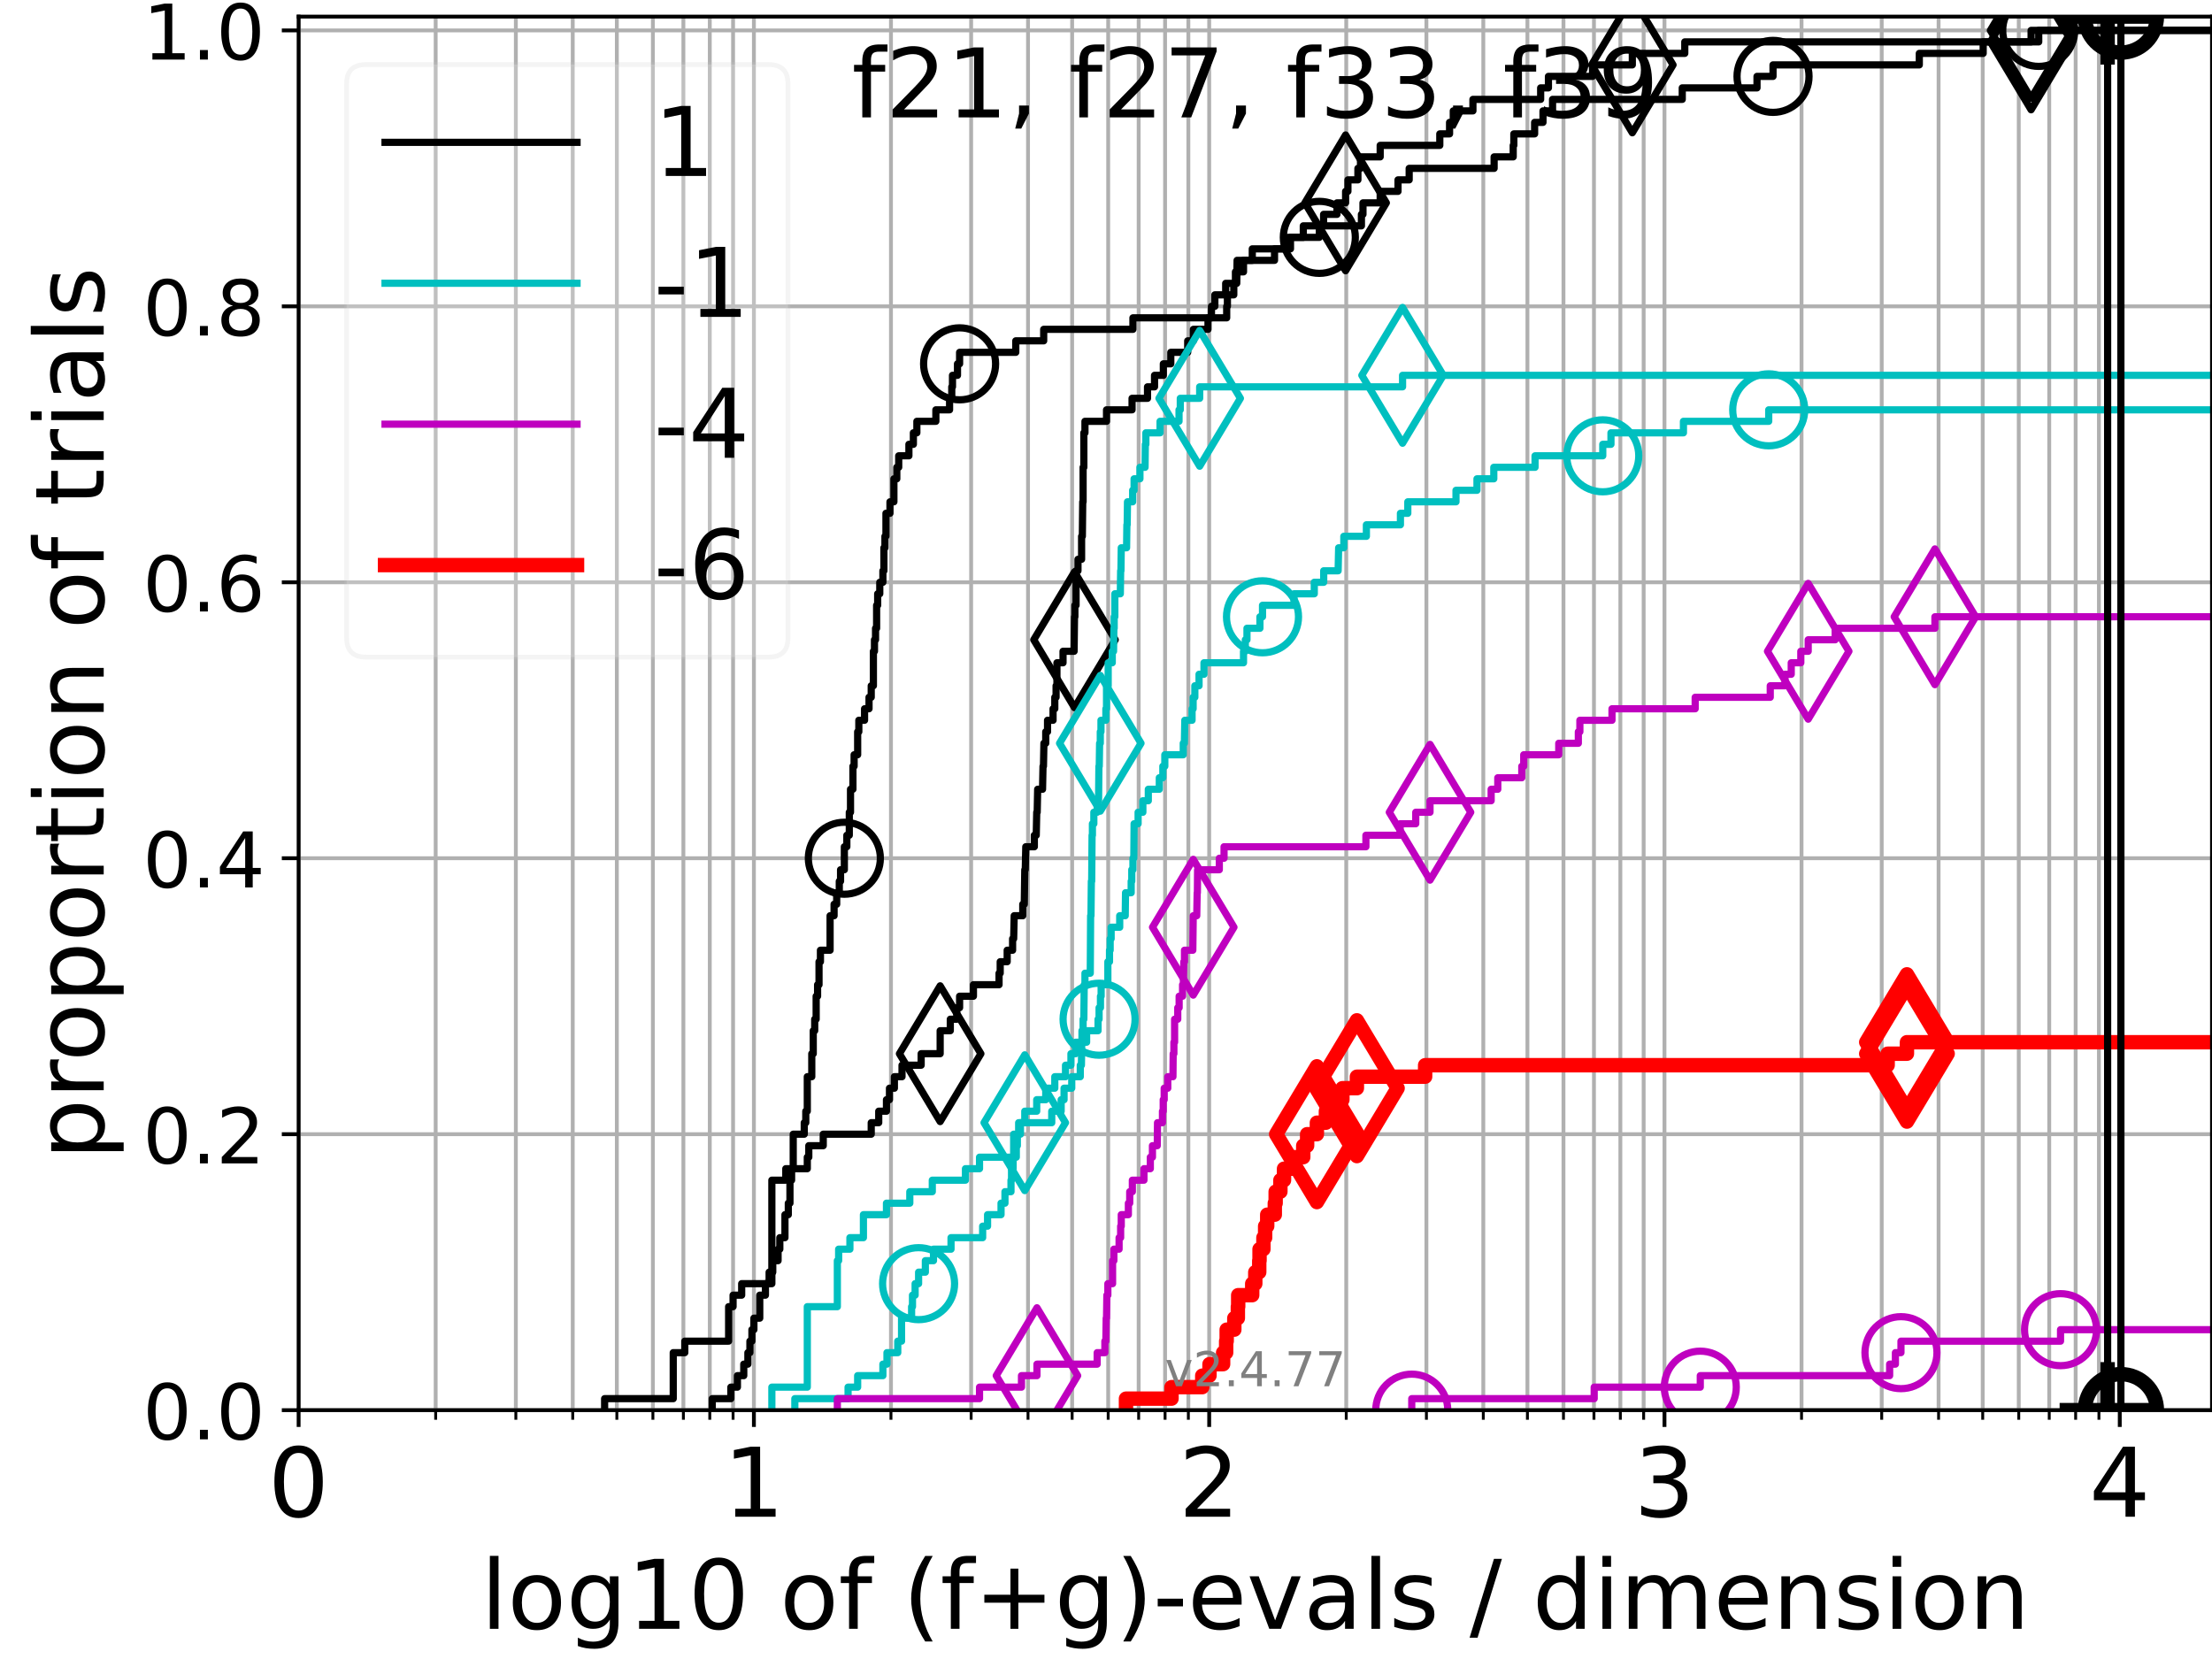 <?xml version="1.0" encoding="utf-8" standalone="no"?>
<!DOCTYPE svg PUBLIC "-//W3C//DTD SVG 1.1//EN"
  "http://www.w3.org/Graphics/SVG/1.1/DTD/svg11.dtd">
<!-- Created with matplotlib (https://matplotlib.org/) -->
<svg height="345.6pt" version="1.1" viewBox="0 0 460.8 345.6" width="460.8pt" xmlns="http://www.w3.org/2000/svg" xmlns:xlink="http://www.w3.org/1999/xlink">
 <defs>
  <style type="text/css">*{stroke-linecap:butt;stroke-linejoin:round;}</style>
 </defs>
 <g id="figure_1">
  <g id="patch_1">
   <path d="M 0 345.6 
L 460.8 345.6 
L 460.8 0 
L 0 0 
z
" style="fill:#ffffff;"/>
  </g>
  <g id="axes_1">
   <g id="patch_2">
    <path d="M 62.208 293.76 
L 460.8 293.76 
L 460.8 3.456 
L 62.208 3.456 
z
" style="fill:#ffffff;"/>
   </g>
   <g id="matplotlib.axis_1">
    <g id="xtick_1">
     <g id="line2d_1">
      <path clip-path="url(#p5638684986)" d="M 62.208 293.76 
L 62.208 3.456 
" style="fill:none;stroke:#b0b0b0;stroke-linecap:square;stroke-width:0.8;"/>
     </g>
     <g id="line2d_2">
      <defs>
       <path d="M 0 0 
L 0 3.5 
" id="md2baafb55d" style="stroke:#000000;stroke-width:0.8;"/>
      </defs>
      <g>
       <use style="stroke:#000000;stroke-width:0.8;" x="62.208" xlink:href="#md2baafb55d" y="293.76"/>
      </g>
     </g>
     <g id="text_1">
      <!-- 0 -->
      <g transform="translate(55.846 315.957)scale(0.2 -0.2)">
       <defs>
        <path d="M 31.781 66.406 
Q 24.172 66.406 20.328 58.906 
Q 16.5 51.422 16.5 36.375 
Q 16.5 21.391 20.328 13.891 
Q 24.172 6.391 31.781 6.391 
Q 39.453 6.391 43.281 13.891 
Q 47.125 21.391 47.125 36.375 
Q 47.125 51.422 43.281 58.906 
Q 39.453 66.406 31.781 66.406 
z
M 31.781 74.219 
Q 44.047 74.219 50.516 64.516 
Q 56.984 54.828 56.984 36.375 
Q 56.984 17.969 50.516 8.266 
Q 44.047 -1.422 31.781 -1.422 
Q 19.531 -1.422 13.062 8.266 
Q 6.594 17.969 6.594 36.375 
Q 6.594 54.828 13.062 64.516 
Q 19.531 74.219 31.781 74.219 
z
" id="DejaVuSans-48"/>
       </defs>
       <use xlink:href="#DejaVuSans-48"/>
      </g>
     </g>
    </g>
    <g id="xtick_2">
     <g id="line2d_3">
      <path clip-path="url(#p5638684986)" d="M 157.052 293.76 
L 157.052 3.456 
" style="fill:none;stroke:#b0b0b0;stroke-linecap:square;stroke-width:0.8;"/>
     </g>
     <g id="line2d_4">
      <g>
       <use style="stroke:#000000;stroke-width:0.8;" x="157.052" xlink:href="#md2baafb55d" y="293.76"/>
      </g>
     </g>
     <g id="text_2">
      <!-- 1 -->
      <g transform="translate(150.69 315.957)scale(0.2 -0.2)">
       <defs>
        <path d="M 12.406 8.297 
L 28.516 8.297 
L 28.516 63.922 
L 10.984 60.406 
L 10.984 69.391 
L 28.422 72.906 
L 38.281 72.906 
L 38.281 8.297 
L 54.391 8.297 
L 54.391 0 
L 12.406 0 
z
" id="DejaVuSans-49"/>
       </defs>
       <use xlink:href="#DejaVuSans-49"/>
      </g>
     </g>
    </g>
    <g id="xtick_3">
     <g id="line2d_5">
      <path clip-path="url(#p5638684986)" d="M 251.897 293.76 
L 251.897 3.456 
" style="fill:none;stroke:#b0b0b0;stroke-linecap:square;stroke-width:0.8;"/>
     </g>
     <g id="line2d_6">
      <g>
       <use style="stroke:#000000;stroke-width:0.8;" x="251.897" xlink:href="#md2baafb55d" y="293.76"/>
      </g>
     </g>
     <g id="text_3">
      <!-- 2 -->
      <g transform="translate(245.534 315.957)scale(0.2 -0.2)">
       <defs>
        <path d="M 19.188 8.297 
L 53.609 8.297 
L 53.609 0 
L 7.328 0 
L 7.328 8.297 
Q 12.938 14.109 22.625 23.891 
Q 32.328 33.688 34.812 36.531 
Q 39.547 41.844 41.422 45.531 
Q 43.312 49.219 43.312 52.781 
Q 43.312 58.594 39.234 62.25 
Q 35.156 65.922 28.609 65.922 
Q 23.969 65.922 18.812 64.312 
Q 13.672 62.703 7.812 59.422 
L 7.812 69.391 
Q 13.766 71.781 18.938 73 
Q 24.125 74.219 28.422 74.219 
Q 39.75 74.219 46.484 68.547 
Q 53.219 62.891 53.219 53.422 
Q 53.219 48.922 51.531 44.891 
Q 49.859 40.875 45.406 35.406 
Q 44.188 33.984 37.641 27.219 
Q 31.109 20.453 19.188 8.297 
z
" id="DejaVuSans-50"/>
       </defs>
       <use xlink:href="#DejaVuSans-50"/>
      </g>
     </g>
    </g>
    <g id="xtick_4">
     <g id="line2d_7">
      <path clip-path="url(#p5638684986)" d="M 346.741 293.76 
L 346.741 3.456 
" style="fill:none;stroke:#b0b0b0;stroke-linecap:square;stroke-width:0.8;"/>
     </g>
     <g id="line2d_8">
      <g>
       <use style="stroke:#000000;stroke-width:0.8;" x="346.741" xlink:href="#md2baafb55d" y="293.76"/>
      </g>
     </g>
     <g id="text_4">
      <!-- 3 -->
      <g transform="translate(340.379 315.957)scale(0.2 -0.2)">
       <defs>
        <path d="M 40.578 39.312 
Q 47.656 37.797 51.625 33 
Q 55.609 28.219 55.609 21.188 
Q 55.609 10.406 48.188 4.484 
Q 40.766 -1.422 27.094 -1.422 
Q 22.516 -1.422 17.656 -0.516 
Q 12.797 0.391 7.625 2.203 
L 7.625 11.719 
Q 11.719 9.328 16.594 8.109 
Q 21.484 6.891 26.812 6.891 
Q 36.078 6.891 40.938 10.547 
Q 45.797 14.203 45.797 21.188 
Q 45.797 27.641 41.281 31.266 
Q 36.766 34.906 28.719 34.906 
L 20.219 34.906 
L 20.219 43.016 
L 29.109 43.016 
Q 36.375 43.016 40.234 45.922 
Q 44.094 48.828 44.094 54.297 
Q 44.094 59.906 40.109 62.906 
Q 36.141 65.922 28.719 65.922 
Q 24.656 65.922 20.016 65.031 
Q 15.375 64.156 9.812 62.312 
L 9.812 71.094 
Q 15.438 72.656 20.344 73.438 
Q 25.25 74.219 29.594 74.219 
Q 40.828 74.219 47.359 69.109 
Q 53.906 64.016 53.906 55.328 
Q 53.906 49.266 50.438 45.094 
Q 46.969 40.922 40.578 39.312 
z
" id="DejaVuSans-51"/>
       </defs>
       <use xlink:href="#DejaVuSans-51"/>
      </g>
     </g>
    </g>
    <g id="xtick_5">
     <g id="line2d_9">
      <path clip-path="url(#p5638684986)" d="M 441.586 293.76 
L 441.586 3.456 
" style="fill:none;stroke:#b0b0b0;stroke-linecap:square;stroke-width:0.8;"/>
     </g>
     <g id="line2d_10">
      <g>
       <use style="stroke:#000000;stroke-width:0.8;" x="441.586" xlink:href="#md2baafb55d" y="293.76"/>
      </g>
     </g>
     <g id="text_5">
      <!-- 4 -->
      <g transform="translate(435.223 315.957)scale(0.2 -0.2)">
       <defs>
        <path d="M 37.797 64.312 
L 12.891 25.391 
L 37.797 25.391 
z
M 35.203 72.906 
L 47.609 72.906 
L 47.609 25.391 
L 58.016 25.391 
L 58.016 17.188 
L 47.609 17.188 
L 47.609 0 
L 37.797 0 
L 37.797 17.188 
L 4.891 17.188 
L 4.891 26.703 
z
" id="DejaVuSans-52"/>
       </defs>
       <use xlink:href="#DejaVuSans-52"/>
      </g>
     </g>
    </g>
    <g id="xtick_6">
     <g id="line2d_11">
      <path clip-path="url(#p5638684986)" d="M 90.759 293.76 
L 90.759 3.456 
" style="fill:none;stroke:#b0b0b0;stroke-linecap:square;stroke-width:0.8;"/>
     </g>
     <g id="line2d_12">
      <defs>
       <path d="M 0 0 
L 0 2 
" id="mfb44d4a2fb" style="stroke:#000000;stroke-width:0.6;"/>
      </defs>
      <g>
       <use style="stroke:#000000;stroke-width:0.6;" x="90.759" xlink:href="#mfb44d4a2fb" y="293.76"/>
      </g>
     </g>
    </g>
    <g id="xtick_7">
     <g id="line2d_13">
      <path clip-path="url(#p5638684986)" d="M 107.46 293.76 
L 107.46 3.456 
" style="fill:none;stroke:#b0b0b0;stroke-linecap:square;stroke-width:0.8;"/>
     </g>
     <g id="line2d_14">
      <g>
       <use style="stroke:#000000;stroke-width:0.6;" x="107.46" xlink:href="#mfb44d4a2fb" y="293.76"/>
      </g>
     </g>
    </g>
    <g id="xtick_8">
     <g id="line2d_15">
      <path clip-path="url(#p5638684986)" d="M 119.31 293.76 
L 119.31 3.456 
" style="fill:none;stroke:#b0b0b0;stroke-linecap:square;stroke-width:0.8;"/>
     </g>
     <g id="line2d_16">
      <g>
       <use style="stroke:#000000;stroke-width:0.6;" x="119.31" xlink:href="#mfb44d4a2fb" y="293.76"/>
      </g>
     </g>
    </g>
    <g id="xtick_9">
     <g id="line2d_17">
      <path clip-path="url(#p5638684986)" d="M 128.501 293.76 
L 128.501 3.456 
" style="fill:none;stroke:#b0b0b0;stroke-linecap:square;stroke-width:0.8;"/>
     </g>
     <g id="line2d_18">
      <g>
       <use style="stroke:#000000;stroke-width:0.6;" x="128.501" xlink:href="#mfb44d4a2fb" y="293.76"/>
      </g>
     </g>
    </g>
    <g id="xtick_10">
     <g id="line2d_19">
      <path clip-path="url(#p5638684986)" d="M 136.011 293.76 
L 136.011 3.456 
" style="fill:none;stroke:#b0b0b0;stroke-linecap:square;stroke-width:0.8;"/>
     </g>
     <g id="line2d_20">
      <g>
       <use style="stroke:#000000;stroke-width:0.6;" x="136.011" xlink:href="#mfb44d4a2fb" y="293.76"/>
      </g>
     </g>
    </g>
    <g id="xtick_11">
     <g id="line2d_21">
      <path clip-path="url(#p5638684986)" d="M 142.361 293.76 
L 142.361 3.456 
" style="fill:none;stroke:#b0b0b0;stroke-linecap:square;stroke-width:0.8;"/>
     </g>
     <g id="line2d_22">
      <g>
       <use style="stroke:#000000;stroke-width:0.6;" x="142.361" xlink:href="#mfb44d4a2fb" y="293.76"/>
      </g>
     </g>
    </g>
    <g id="xtick_12">
     <g id="line2d_23">
      <path clip-path="url(#p5638684986)" d="M 147.861 293.76 
L 147.861 3.456 
" style="fill:none;stroke:#b0b0b0;stroke-linecap:square;stroke-width:0.8;"/>
     </g>
     <g id="line2d_24">
      <g>
       <use style="stroke:#000000;stroke-width:0.6;" x="147.861" xlink:href="#mfb44d4a2fb" y="293.76"/>
      </g>
     </g>
    </g>
    <g id="xtick_13">
     <g id="line2d_25">
      <path clip-path="url(#p5638684986)" d="M 152.713 293.76 
L 152.713 3.456 
" style="fill:none;stroke:#b0b0b0;stroke-linecap:square;stroke-width:0.8;"/>
     </g>
     <g id="line2d_26">
      <g>
       <use style="stroke:#000000;stroke-width:0.6;" x="152.713" xlink:href="#mfb44d4a2fb" y="293.76"/>
      </g>
     </g>
    </g>
    <g id="xtick_14">
     <g id="line2d_27">
      <path clip-path="url(#p5638684986)" d="M 185.604 293.76 
L 185.604 3.456 
" style="fill:none;stroke:#b0b0b0;stroke-linecap:square;stroke-width:0.8;"/>
     </g>
     <g id="line2d_28">
      <g>
       <use style="stroke:#000000;stroke-width:0.6;" x="185.604" xlink:href="#mfb44d4a2fb" y="293.76"/>
      </g>
     </g>
    </g>
    <g id="xtick_15">
     <g id="line2d_29">
      <path clip-path="url(#p5638684986)" d="M 202.305 293.76 
L 202.305 3.456 
" style="fill:none;stroke:#b0b0b0;stroke-linecap:square;stroke-width:0.8;"/>
     </g>
     <g id="line2d_30">
      <g>
       <use style="stroke:#000000;stroke-width:0.6;" x="202.305" xlink:href="#mfb44d4a2fb" y="293.76"/>
      </g>
     </g>
    </g>
    <g id="xtick_16">
     <g id="line2d_31">
      <path clip-path="url(#p5638684986)" d="M 214.155 293.76 
L 214.155 3.456 
" style="fill:none;stroke:#b0b0b0;stroke-linecap:square;stroke-width:0.8;"/>
     </g>
     <g id="line2d_32">
      <g>
       <use style="stroke:#000000;stroke-width:0.6;" x="214.155" xlink:href="#mfb44d4a2fb" y="293.76"/>
      </g>
     </g>
    </g>
    <g id="xtick_17">
     <g id="line2d_33">
      <path clip-path="url(#p5638684986)" d="M 223.346 293.76 
L 223.346 3.456 
" style="fill:none;stroke:#b0b0b0;stroke-linecap:square;stroke-width:0.8;"/>
     </g>
     <g id="line2d_34">
      <g>
       <use style="stroke:#000000;stroke-width:0.6;" x="223.346" xlink:href="#mfb44d4a2fb" y="293.76"/>
      </g>
     </g>
    </g>
    <g id="xtick_18">
     <g id="line2d_35">
      <path clip-path="url(#p5638684986)" d="M 230.856 293.76 
L 230.856 3.456 
" style="fill:none;stroke:#b0b0b0;stroke-linecap:square;stroke-width:0.8;"/>
     </g>
     <g id="line2d_36">
      <g>
       <use style="stroke:#000000;stroke-width:0.6;" x="230.856" xlink:href="#mfb44d4a2fb" y="293.76"/>
      </g>
     </g>
    </g>
    <g id="xtick_19">
     <g id="line2d_37">
      <path clip-path="url(#p5638684986)" d="M 237.205 293.76 
L 237.205 3.456 
" style="fill:none;stroke:#b0b0b0;stroke-linecap:square;stroke-width:0.8;"/>
     </g>
     <g id="line2d_38">
      <g>
       <use style="stroke:#000000;stroke-width:0.6;" x="237.205" xlink:href="#mfb44d4a2fb" y="293.76"/>
      </g>
     </g>
    </g>
    <g id="xtick_20">
     <g id="line2d_39">
      <path clip-path="url(#p5638684986)" d="M 242.706 293.76 
L 242.706 3.456 
" style="fill:none;stroke:#b0b0b0;stroke-linecap:square;stroke-width:0.8;"/>
     </g>
     <g id="line2d_40">
      <g>
       <use style="stroke:#000000;stroke-width:0.6;" x="242.706" xlink:href="#mfb44d4a2fb" y="293.76"/>
      </g>
     </g>
    </g>
    <g id="xtick_21">
     <g id="line2d_41">
      <path clip-path="url(#p5638684986)" d="M 247.557 293.76 
L 247.557 3.456 
" style="fill:none;stroke:#b0b0b0;stroke-linecap:square;stroke-width:0.8;"/>
     </g>
     <g id="line2d_42">
      <g>
       <use style="stroke:#000000;stroke-width:0.6;" x="247.557" xlink:href="#mfb44d4a2fb" y="293.76"/>
      </g>
     </g>
    </g>
    <g id="xtick_22">
     <g id="line2d_43">
      <path clip-path="url(#p5638684986)" d="M 280.448 293.76 
L 280.448 3.456 
" style="fill:none;stroke:#b0b0b0;stroke-linecap:square;stroke-width:0.8;"/>
     </g>
     <g id="line2d_44">
      <g>
       <use style="stroke:#000000;stroke-width:0.6;" x="280.448" xlink:href="#mfb44d4a2fb" y="293.76"/>
      </g>
     </g>
    </g>
    <g id="xtick_23">
     <g id="line2d_45">
      <path clip-path="url(#p5638684986)" d="M 297.149 293.76 
L 297.149 3.456 
" style="fill:none;stroke:#b0b0b0;stroke-linecap:square;stroke-width:0.8;"/>
     </g>
     <g id="line2d_46">
      <g>
       <use style="stroke:#000000;stroke-width:0.6;" x="297.149" xlink:href="#mfb44d4a2fb" y="293.76"/>
      </g>
     </g>
    </g>
    <g id="xtick_24">
     <g id="line2d_47">
      <path clip-path="url(#p5638684986)" d="M 308.999 293.76 
L 308.999 3.456 
" style="fill:none;stroke:#b0b0b0;stroke-linecap:square;stroke-width:0.8;"/>
     </g>
     <g id="line2d_48">
      <g>
       <use style="stroke:#000000;stroke-width:0.6;" x="308.999" xlink:href="#mfb44d4a2fb" y="293.76"/>
      </g>
     </g>
    </g>
    <g id="xtick_25">
     <g id="line2d_49">
      <path clip-path="url(#p5638684986)" d="M 318.19 293.76 
L 318.19 3.456 
" style="fill:none;stroke:#b0b0b0;stroke-linecap:square;stroke-width:0.8;"/>
     </g>
     <g id="line2d_50">
      <g>
       <use style="stroke:#000000;stroke-width:0.6;" x="318.19" xlink:href="#mfb44d4a2fb" y="293.76"/>
      </g>
     </g>
    </g>
    <g id="xtick_26">
     <g id="line2d_51">
      <path clip-path="url(#p5638684986)" d="M 325.7 293.76 
L 325.7 3.456 
" style="fill:none;stroke:#b0b0b0;stroke-linecap:square;stroke-width:0.8;"/>
     </g>
     <g id="line2d_52">
      <g>
       <use style="stroke:#000000;stroke-width:0.6;" x="325.7" xlink:href="#mfb44d4a2fb" y="293.76"/>
      </g>
     </g>
    </g>
    <g id="xtick_27">
     <g id="line2d_53">
      <path clip-path="url(#p5638684986)" d="M 332.05 293.76 
L 332.05 3.456 
" style="fill:none;stroke:#b0b0b0;stroke-linecap:square;stroke-width:0.8;"/>
     </g>
     <g id="line2d_54">
      <g>
       <use style="stroke:#000000;stroke-width:0.6;" x="332.05" xlink:href="#mfb44d4a2fb" y="293.76"/>
      </g>
     </g>
    </g>
    <g id="xtick_28">
     <g id="line2d_55">
      <path clip-path="url(#p5638684986)" d="M 337.55 293.76 
L 337.55 3.456 
" style="fill:none;stroke:#b0b0b0;stroke-linecap:square;stroke-width:0.8;"/>
     </g>
     <g id="line2d_56">
      <g>
       <use style="stroke:#000000;stroke-width:0.6;" x="337.55" xlink:href="#mfb44d4a2fb" y="293.76"/>
      </g>
     </g>
    </g>
    <g id="xtick_29">
     <g id="line2d_57">
      <path clip-path="url(#p5638684986)" d="M 342.402 293.76 
L 342.402 3.456 
" style="fill:none;stroke:#b0b0b0;stroke-linecap:square;stroke-width:0.8;"/>
     </g>
     <g id="line2d_58">
      <g>
       <use style="stroke:#000000;stroke-width:0.6;" x="342.402" xlink:href="#mfb44d4a2fb" y="293.76"/>
      </g>
     </g>
    </g>
    <g id="xtick_30">
     <g id="line2d_59">
      <path clip-path="url(#p5638684986)" d="M 375.292 293.76 
L 375.292 3.456 
" style="fill:none;stroke:#b0b0b0;stroke-linecap:square;stroke-width:0.8;"/>
     </g>
     <g id="line2d_60">
      <g>
       <use style="stroke:#000000;stroke-width:0.6;" x="375.292" xlink:href="#mfb44d4a2fb" y="293.76"/>
      </g>
     </g>
    </g>
    <g id="xtick_31">
     <g id="line2d_61">
      <path clip-path="url(#p5638684986)" d="M 391.994 293.76 
L 391.994 3.456 
" style="fill:none;stroke:#b0b0b0;stroke-linecap:square;stroke-width:0.8;"/>
     </g>
     <g id="line2d_62">
      <g>
       <use style="stroke:#000000;stroke-width:0.6;" x="391.994" xlink:href="#mfb44d4a2fb" y="293.76"/>
      </g>
     </g>
    </g>
    <g id="xtick_32">
     <g id="line2d_63">
      <path clip-path="url(#p5638684986)" d="M 403.844 293.76 
L 403.844 3.456 
" style="fill:none;stroke:#b0b0b0;stroke-linecap:square;stroke-width:0.8;"/>
     </g>
     <g id="line2d_64">
      <g>
       <use style="stroke:#000000;stroke-width:0.6;" x="403.844" xlink:href="#mfb44d4a2fb" y="293.76"/>
      </g>
     </g>
    </g>
    <g id="xtick_33">
     <g id="line2d_65">
      <path clip-path="url(#p5638684986)" d="M 413.035 293.76 
L 413.035 3.456 
" style="fill:none;stroke:#b0b0b0;stroke-linecap:square;stroke-width:0.8;"/>
     </g>
     <g id="line2d_66">
      <g>
       <use style="stroke:#000000;stroke-width:0.6;" x="413.035" xlink:href="#mfb44d4a2fb" y="293.76"/>
      </g>
     </g>
    </g>
    <g id="xtick_34">
     <g id="line2d_67">
      <path clip-path="url(#p5638684986)" d="M 420.545 293.76 
L 420.545 3.456 
" style="fill:none;stroke:#b0b0b0;stroke-linecap:square;stroke-width:0.8;"/>
     </g>
     <g id="line2d_68">
      <g>
       <use style="stroke:#000000;stroke-width:0.6;" x="420.545" xlink:href="#mfb44d4a2fb" y="293.76"/>
      </g>
     </g>
    </g>
    <g id="xtick_35">
     <g id="line2d_69">
      <path clip-path="url(#p5638684986)" d="M 426.894 293.76 
L 426.894 3.456 
" style="fill:none;stroke:#b0b0b0;stroke-linecap:square;stroke-width:0.8;"/>
     </g>
     <g id="line2d_70">
      <g>
       <use style="stroke:#000000;stroke-width:0.6;" x="426.894" xlink:href="#mfb44d4a2fb" y="293.76"/>
      </g>
     </g>
    </g>
    <g id="xtick_36">
     <g id="line2d_71">
      <path clip-path="url(#p5638684986)" d="M 432.395 293.76 
L 432.395 3.456 
" style="fill:none;stroke:#b0b0b0;stroke-linecap:square;stroke-width:0.8;"/>
     </g>
     <g id="line2d_72">
      <g>
       <use style="stroke:#000000;stroke-width:0.6;" x="432.395" xlink:href="#mfb44d4a2fb" y="293.76"/>
      </g>
     </g>
    </g>
    <g id="xtick_37">
     <g id="line2d_73">
      <path clip-path="url(#p5638684986)" d="M 437.246 293.76 
L 437.246 3.456 
" style="fill:none;stroke:#b0b0b0;stroke-linecap:square;stroke-width:0.8;"/>
     </g>
     <g id="line2d_74">
      <g>
       <use style="stroke:#000000;stroke-width:0.6;" x="437.246" xlink:href="#mfb44d4a2fb" y="293.76"/>
      </g>
     </g>
    </g>
    <g id="text_6">
     <!-- log10 of (f+g)-evals / dimension -->
     <g transform="translate(100.165 339.313)scale(0.2 -0.2)">
      <defs>
       <path d="M 9.422 75.984 
L 18.406 75.984 
L 18.406 0 
L 9.422 0 
z
" id="DejaVuSans-108"/>
       <path d="M 30.609 48.391 
Q 23.391 48.391 19.188 42.75 
Q 14.984 37.109 14.984 27.297 
Q 14.984 17.484 19.156 11.844 
Q 23.344 6.203 30.609 6.203 
Q 37.797 6.203 41.984 11.859 
Q 46.188 17.531 46.188 27.297 
Q 46.188 37.016 41.984 42.703 
Q 37.797 48.391 30.609 48.391 
z
M 30.609 56 
Q 42.328 56 49.016 48.375 
Q 55.719 40.766 55.719 27.297 
Q 55.719 13.875 49.016 6.219 
Q 42.328 -1.422 30.609 -1.422 
Q 18.844 -1.422 12.172 6.219 
Q 5.516 13.875 5.516 27.297 
Q 5.516 40.766 12.172 48.375 
Q 18.844 56 30.609 56 
z
" id="DejaVuSans-111"/>
       <path d="M 45.406 27.984 
Q 45.406 37.75 41.375 43.109 
Q 37.359 48.484 30.078 48.484 
Q 22.859 48.484 18.828 43.109 
Q 14.797 37.75 14.797 27.984 
Q 14.797 18.266 18.828 12.891 
Q 22.859 7.516 30.078 7.516 
Q 37.359 7.516 41.375 12.891 
Q 45.406 18.266 45.406 27.984 
z
M 54.391 6.781 
Q 54.391 -7.172 48.188 -13.984 
Q 42 -20.797 29.203 -20.797 
Q 24.469 -20.797 20.266 -20.094 
Q 16.062 -19.391 12.109 -17.922 
L 12.109 -9.188 
Q 16.062 -11.328 19.922 -12.344 
Q 23.781 -13.375 27.781 -13.375 
Q 36.625 -13.375 41.016 -8.766 
Q 45.406 -4.156 45.406 5.172 
L 45.406 9.625 
Q 42.625 4.781 38.281 2.391 
Q 33.938 0 27.875 0 
Q 17.828 0 11.672 7.656 
Q 5.516 15.328 5.516 27.984 
Q 5.516 40.672 11.672 48.328 
Q 17.828 56 27.875 56 
Q 33.938 56 38.281 53.609 
Q 42.625 51.219 45.406 46.391 
L 45.406 54.688 
L 54.391 54.688 
z
" id="DejaVuSans-103"/>
       <path id="DejaVuSans-32"/>
       <path d="M 37.109 75.984 
L 37.109 68.5 
L 28.516 68.5 
Q 23.688 68.5 21.797 66.547 
Q 19.922 64.594 19.922 59.516 
L 19.922 54.688 
L 34.719 54.688 
L 34.719 47.703 
L 19.922 47.703 
L 19.922 0 
L 10.891 0 
L 10.891 47.703 
L 2.297 47.703 
L 2.297 54.688 
L 10.891 54.688 
L 10.891 58.5 
Q 10.891 67.625 15.141 71.797 
Q 19.391 75.984 28.609 75.984 
z
" id="DejaVuSans-102"/>
       <path d="M 31 75.875 
Q 24.469 64.656 21.281 53.656 
Q 18.109 42.672 18.109 31.391 
Q 18.109 20.125 21.312 9.062 
Q 24.516 -2 31 -13.188 
L 23.188 -13.188 
Q 15.875 -1.703 12.234 9.375 
Q 8.594 20.453 8.594 31.391 
Q 8.594 42.281 12.203 53.312 
Q 15.828 64.359 23.188 75.875 
z
" id="DejaVuSans-40"/>
       <path d="M 46 62.703 
L 46 35.5 
L 73.188 35.5 
L 73.188 27.203 
L 46 27.203 
L 46 0 
L 37.797 0 
L 37.797 27.203 
L 10.594 27.203 
L 10.594 35.5 
L 37.797 35.5 
L 37.797 62.703 
z
" id="DejaVuSans-43"/>
       <path d="M 8.016 75.875 
L 15.828 75.875 
Q 23.141 64.359 26.781 53.312 
Q 30.422 42.281 30.422 31.391 
Q 30.422 20.453 26.781 9.375 
Q 23.141 -1.703 15.828 -13.188 
L 8.016 -13.188 
Q 14.5 -2 17.703 9.062 
Q 20.906 20.125 20.906 31.391 
Q 20.906 42.672 17.703 53.656 
Q 14.5 64.656 8.016 75.875 
z
" id="DejaVuSans-41"/>
       <path d="M 4.891 31.391 
L 31.203 31.391 
L 31.203 23.391 
L 4.891 23.391 
z
" id="DejaVuSans-45"/>
       <path d="M 56.203 29.594 
L 56.203 25.203 
L 14.891 25.203 
Q 15.484 15.922 20.484 11.062 
Q 25.484 6.203 34.422 6.203 
Q 39.594 6.203 44.453 7.469 
Q 49.312 8.734 54.109 11.281 
L 54.109 2.781 
Q 49.266 0.734 44.188 -0.344 
Q 39.109 -1.422 33.891 -1.422 
Q 20.797 -1.422 13.156 6.188 
Q 5.516 13.812 5.516 26.812 
Q 5.516 40.234 12.766 48.109 
Q 20.016 56 32.328 56 
Q 43.359 56 49.781 48.891 
Q 56.203 41.797 56.203 29.594 
z
M 47.219 32.234 
Q 47.125 39.594 43.094 43.984 
Q 39.062 48.391 32.422 48.391 
Q 24.906 48.391 20.391 44.141 
Q 15.875 39.891 15.188 32.172 
z
" id="DejaVuSans-101"/>
       <path d="M 2.984 54.688 
L 12.5 54.688 
L 29.594 8.797 
L 46.688 54.688 
L 56.203 54.688 
L 35.688 0 
L 23.484 0 
z
" id="DejaVuSans-118"/>
       <path d="M 34.281 27.484 
Q 23.391 27.484 19.188 25 
Q 14.984 22.516 14.984 16.5 
Q 14.984 11.719 18.141 8.906 
Q 21.297 6.109 26.703 6.109 
Q 34.188 6.109 38.703 11.406 
Q 43.219 16.703 43.219 25.484 
L 43.219 27.484 
z
M 52.203 31.203 
L 52.203 0 
L 43.219 0 
L 43.219 8.297 
Q 40.141 3.328 35.547 0.953 
Q 30.953 -1.422 24.312 -1.422 
Q 15.922 -1.422 10.953 3.297 
Q 6 8.016 6 15.922 
Q 6 25.141 12.172 29.828 
Q 18.359 34.516 30.609 34.516 
L 43.219 34.516 
L 43.219 35.406 
Q 43.219 41.609 39.141 45 
Q 35.062 48.391 27.688 48.391 
Q 23 48.391 18.547 47.266 
Q 14.109 46.141 10.016 43.891 
L 10.016 52.203 
Q 14.938 54.109 19.578 55.047 
Q 24.219 56 28.609 56 
Q 40.484 56 46.344 49.844 
Q 52.203 43.703 52.203 31.203 
z
" id="DejaVuSans-97"/>
       <path d="M 44.281 53.078 
L 44.281 44.578 
Q 40.484 46.531 36.375 47.5 
Q 32.281 48.484 27.875 48.484 
Q 21.188 48.484 17.844 46.438 
Q 14.5 44.391 14.5 40.281 
Q 14.5 37.156 16.891 35.375 
Q 19.281 33.594 26.516 31.984 
L 29.594 31.297 
Q 39.156 29.25 43.188 25.516 
Q 47.219 21.781 47.219 15.094 
Q 47.219 7.469 41.188 3.016 
Q 35.156 -1.422 24.609 -1.422 
Q 20.219 -1.422 15.453 -0.562 
Q 10.688 0.297 5.422 2 
L 5.422 11.281 
Q 10.406 8.688 15.234 7.391 
Q 20.062 6.109 24.812 6.109 
Q 31.156 6.109 34.562 8.281 
Q 37.984 10.453 37.984 14.406 
Q 37.984 18.062 35.516 20.016 
Q 33.062 21.969 24.703 23.781 
L 21.578 24.516 
Q 13.234 26.266 9.516 29.906 
Q 5.812 33.547 5.812 39.891 
Q 5.812 47.609 11.281 51.797 
Q 16.75 56 26.812 56 
Q 31.781 56 36.172 55.266 
Q 40.578 54.547 44.281 53.078 
z
" id="DejaVuSans-115"/>
       <path d="M 25.391 72.906 
L 33.688 72.906 
L 8.297 -9.281 
L 0 -9.281 
z
" id="DejaVuSans-47"/>
       <path d="M 45.406 46.391 
L 45.406 75.984 
L 54.391 75.984 
L 54.391 0 
L 45.406 0 
L 45.406 8.203 
Q 42.578 3.328 38.25 0.953 
Q 33.938 -1.422 27.875 -1.422 
Q 17.969 -1.422 11.734 6.484 
Q 5.516 14.406 5.516 27.297 
Q 5.516 40.188 11.734 48.094 
Q 17.969 56 27.875 56 
Q 33.938 56 38.25 53.625 
Q 42.578 51.266 45.406 46.391 
z
M 14.797 27.297 
Q 14.797 17.391 18.875 11.75 
Q 22.953 6.109 30.078 6.109 
Q 37.203 6.109 41.297 11.75 
Q 45.406 17.391 45.406 27.297 
Q 45.406 37.203 41.297 42.844 
Q 37.203 48.484 30.078 48.484 
Q 22.953 48.484 18.875 42.844 
Q 14.797 37.203 14.797 27.297 
z
" id="DejaVuSans-100"/>
       <path d="M 9.422 54.688 
L 18.406 54.688 
L 18.406 0 
L 9.422 0 
z
M 9.422 75.984 
L 18.406 75.984 
L 18.406 64.594 
L 9.422 64.594 
z
" id="DejaVuSans-105"/>
       <path d="M 52 44.188 
Q 55.375 50.25 60.062 53.125 
Q 64.75 56 71.094 56 
Q 79.641 56 84.281 50.016 
Q 88.922 44.047 88.922 33.016 
L 88.922 0 
L 79.891 0 
L 79.891 32.719 
Q 79.891 40.578 77.094 44.375 
Q 74.312 48.188 68.609 48.188 
Q 61.625 48.188 57.562 43.547 
Q 53.516 38.922 53.516 30.906 
L 53.516 0 
L 44.484 0 
L 44.484 32.719 
Q 44.484 40.625 41.703 44.406 
Q 38.922 48.188 33.109 48.188 
Q 26.219 48.188 22.156 43.531 
Q 18.109 38.875 18.109 30.906 
L 18.109 0 
L 9.078 0 
L 9.078 54.688 
L 18.109 54.688 
L 18.109 46.188 
Q 21.188 51.219 25.484 53.609 
Q 29.781 56 35.688 56 
Q 41.656 56 45.828 52.969 
Q 50 49.953 52 44.188 
z
" id="DejaVuSans-109"/>
       <path d="M 54.891 33.016 
L 54.891 0 
L 45.906 0 
L 45.906 32.719 
Q 45.906 40.484 42.875 44.328 
Q 39.844 48.188 33.797 48.188 
Q 26.516 48.188 22.312 43.547 
Q 18.109 38.922 18.109 30.906 
L 18.109 0 
L 9.078 0 
L 9.078 54.688 
L 18.109 54.688 
L 18.109 46.188 
Q 21.344 51.125 25.703 53.562 
Q 30.078 56 35.797 56 
Q 45.219 56 50.047 50.172 
Q 54.891 44.344 54.891 33.016 
z
" id="DejaVuSans-110"/>
      </defs>
      <use xlink:href="#DejaVuSans-108"/>
      <use x="27.783" xlink:href="#DejaVuSans-111"/>
      <use x="88.965" xlink:href="#DejaVuSans-103"/>
      <use x="152.441" xlink:href="#DejaVuSans-49"/>
      <use x="216.064" xlink:href="#DejaVuSans-48"/>
      <use x="279.688" xlink:href="#DejaVuSans-32"/>
      <use x="311.475" xlink:href="#DejaVuSans-111"/>
      <use x="372.656" xlink:href="#DejaVuSans-102"/>
      <use x="407.861" xlink:href="#DejaVuSans-32"/>
      <use x="439.648" xlink:href="#DejaVuSans-40"/>
      <use x="478.662" xlink:href="#DejaVuSans-102"/>
      <use x="513.867" xlink:href="#DejaVuSans-43"/>
      <use x="597.656" xlink:href="#DejaVuSans-103"/>
      <use x="661.133" xlink:href="#DejaVuSans-41"/>
      <use x="700.146" xlink:href="#DejaVuSans-45"/>
      <use x="736.23" xlink:href="#DejaVuSans-101"/>
      <use x="797.754" xlink:href="#DejaVuSans-118"/>
      <use x="856.934" xlink:href="#DejaVuSans-97"/>
      <use x="918.213" xlink:href="#DejaVuSans-108"/>
      <use x="945.996" xlink:href="#DejaVuSans-115"/>
      <use x="998.096" xlink:href="#DejaVuSans-32"/>
      <use x="1029.883" xlink:href="#DejaVuSans-47"/>
      <use x="1063.574" xlink:href="#DejaVuSans-32"/>
      <use x="1095.361" xlink:href="#DejaVuSans-100"/>
      <use x="1158.838" xlink:href="#DejaVuSans-105"/>
      <use x="1186.621" xlink:href="#DejaVuSans-109"/>
      <use x="1284.033" xlink:href="#DejaVuSans-101"/>
      <use x="1345.557" xlink:href="#DejaVuSans-110"/>
      <use x="1408.936" xlink:href="#DejaVuSans-115"/>
      <use x="1461.035" xlink:href="#DejaVuSans-105"/>
      <use x="1488.818" xlink:href="#DejaVuSans-111"/>
      <use x="1550" xlink:href="#DejaVuSans-110"/>
     </g>
    </g>
   </g>
   <g id="matplotlib.axis_2">
    <g id="ytick_1">
     <g id="line2d_75">
      <path clip-path="url(#p5638684986)" d="M 62.208 293.76 
L 460.8 293.76 
" style="fill:none;stroke:#b0b0b0;stroke-linecap:square;stroke-width:0.8;"/>
     </g>
     <g id="line2d_76">
      <defs>
       <path d="M 0 0 
L -3.5 0 
" id="m74b5fc6ccc" style="stroke:#000000;stroke-width:0.8;"/>
      </defs>
      <g>
       <use style="stroke:#000000;stroke-width:0.8;" x="62.208" xlink:href="#m74b5fc6ccc" y="293.76"/>
      </g>
     </g>
     <g id="text_7">
      <!-- 0.0 -->
      <g transform="translate(29.763 299.839)scale(0.16 -0.16)">
       <defs>
        <path d="M 10.688 12.406 
L 21 12.406 
L 21 0 
L 10.688 0 
z
" id="DejaVuSans-46"/>
       </defs>
       <use xlink:href="#DejaVuSans-48"/>
       <use x="63.623" xlink:href="#DejaVuSans-46"/>
       <use x="95.41" xlink:href="#DejaVuSans-48"/>
      </g>
     </g>
    </g>
    <g id="ytick_2">
     <g id="line2d_77">
      <path clip-path="url(#p5638684986)" d="M 62.208 236.274 
L 460.8 236.274 
" style="fill:none;stroke:#b0b0b0;stroke-linecap:square;stroke-width:0.8;"/>
     </g>
     <g id="line2d_78">
      <g>
       <use style="stroke:#000000;stroke-width:0.8;" x="62.208" xlink:href="#m74b5fc6ccc" y="236.274"/>
      </g>
     </g>
     <g id="text_8">
      <!-- 0.2 -->
      <g transform="translate(29.763 242.353)scale(0.16 -0.16)">
       <use xlink:href="#DejaVuSans-48"/>
       <use x="63.623" xlink:href="#DejaVuSans-46"/>
       <use x="95.41" xlink:href="#DejaVuSans-50"/>
      </g>
     </g>
    </g>
    <g id="ytick_3">
     <g id="line2d_79">
      <path clip-path="url(#p5638684986)" d="M 62.208 178.788 
L 460.8 178.788 
" style="fill:none;stroke:#b0b0b0;stroke-linecap:square;stroke-width:0.8;"/>
     </g>
     <g id="line2d_80">
      <g>
       <use style="stroke:#000000;stroke-width:0.8;" x="62.208" xlink:href="#m74b5fc6ccc" y="178.788"/>
      </g>
     </g>
     <g id="text_9">
      <!-- 0.4 -->
      <g transform="translate(29.763 184.867)scale(0.16 -0.16)">
       <use xlink:href="#DejaVuSans-48"/>
       <use x="63.623" xlink:href="#DejaVuSans-46"/>
       <use x="95.41" xlink:href="#DejaVuSans-52"/>
      </g>
     </g>
    </g>
    <g id="ytick_4">
     <g id="line2d_81">
      <path clip-path="url(#p5638684986)" d="M 62.208 121.302 
L 460.8 121.302 
" style="fill:none;stroke:#b0b0b0;stroke-linecap:square;stroke-width:0.8;"/>
     </g>
     <g id="line2d_82">
      <g>
       <use style="stroke:#000000;stroke-width:0.8;" x="62.208" xlink:href="#m74b5fc6ccc" y="121.302"/>
      </g>
     </g>
     <g id="text_10">
      <!-- 0.6 -->
      <g transform="translate(29.763 127.381)scale(0.16 -0.16)">
       <defs>
        <path d="M 33.016 40.375 
Q 26.375 40.375 22.484 35.828 
Q 18.609 31.297 18.609 23.391 
Q 18.609 15.531 22.484 10.953 
Q 26.375 6.391 33.016 6.391 
Q 39.656 6.391 43.531 10.953 
Q 47.406 15.531 47.406 23.391 
Q 47.406 31.297 43.531 35.828 
Q 39.656 40.375 33.016 40.375 
z
M 52.594 71.297 
L 52.594 62.312 
Q 48.875 64.062 45.094 64.984 
Q 41.312 65.922 37.594 65.922 
Q 27.828 65.922 22.672 59.328 
Q 17.531 52.734 16.797 39.406 
Q 19.672 43.656 24.016 45.922 
Q 28.375 48.188 33.594 48.188 
Q 44.578 48.188 50.953 41.516 
Q 57.328 34.859 57.328 23.391 
Q 57.328 12.156 50.688 5.359 
Q 44.047 -1.422 33.016 -1.422 
Q 20.359 -1.422 13.672 8.266 
Q 6.984 17.969 6.984 36.375 
Q 6.984 53.656 15.188 63.938 
Q 23.391 74.219 37.203 74.219 
Q 40.922 74.219 44.703 73.484 
Q 48.484 72.75 52.594 71.297 
z
" id="DejaVuSans-54"/>
       </defs>
       <use xlink:href="#DejaVuSans-48"/>
       <use x="63.623" xlink:href="#DejaVuSans-46"/>
       <use x="95.41" xlink:href="#DejaVuSans-54"/>
      </g>
     </g>
    </g>
    <g id="ytick_5">
     <g id="line2d_83">
      <path clip-path="url(#p5638684986)" d="M 62.208 63.816 
L 460.8 63.816 
" style="fill:none;stroke:#b0b0b0;stroke-linecap:square;stroke-width:0.8;"/>
     </g>
     <g id="line2d_84">
      <g>
       <use style="stroke:#000000;stroke-width:0.8;" x="62.208" xlink:href="#m74b5fc6ccc" y="63.816"/>
      </g>
     </g>
     <g id="text_11">
      <!-- 0.8 -->
      <g transform="translate(29.763 69.895)scale(0.16 -0.16)">
       <defs>
        <path d="M 31.781 34.625 
Q 24.75 34.625 20.719 30.859 
Q 16.703 27.094 16.703 20.516 
Q 16.703 13.922 20.719 10.156 
Q 24.75 6.391 31.781 6.391 
Q 38.812 6.391 42.859 10.172 
Q 46.922 13.969 46.922 20.516 
Q 46.922 27.094 42.891 30.859 
Q 38.875 34.625 31.781 34.625 
z
M 21.922 38.812 
Q 15.578 40.375 12.031 44.719 
Q 8.5 49.078 8.5 55.328 
Q 8.5 64.062 14.719 69.141 
Q 20.953 74.219 31.781 74.219 
Q 42.672 74.219 48.875 69.141 
Q 55.078 64.062 55.078 55.328 
Q 55.078 49.078 51.531 44.719 
Q 48 40.375 41.703 38.812 
Q 48.828 37.156 52.797 32.312 
Q 56.781 27.484 56.781 20.516 
Q 56.781 9.906 50.312 4.234 
Q 43.844 -1.422 31.781 -1.422 
Q 19.734 -1.422 13.25 4.234 
Q 6.781 9.906 6.781 20.516 
Q 6.781 27.484 10.781 32.312 
Q 14.797 37.156 21.922 38.812 
z
M 18.312 54.391 
Q 18.312 48.734 21.844 45.562 
Q 25.391 42.391 31.781 42.391 
Q 38.141 42.391 41.719 45.562 
Q 45.312 48.734 45.312 54.391 
Q 45.312 60.062 41.719 63.234 
Q 38.141 66.406 31.781 66.406 
Q 25.391 66.406 21.844 63.234 
Q 18.312 60.062 18.312 54.391 
z
" id="DejaVuSans-56"/>
       </defs>
       <use xlink:href="#DejaVuSans-48"/>
       <use x="63.623" xlink:href="#DejaVuSans-46"/>
       <use x="95.41" xlink:href="#DejaVuSans-56"/>
      </g>
     </g>
    </g>
    <g id="ytick_6">
     <g id="line2d_85">
      <path clip-path="url(#p5638684986)" d="M 62.208 6.33 
L 460.8 6.33 
" style="fill:none;stroke:#b0b0b0;stroke-linecap:square;stroke-width:0.8;"/>
     </g>
     <g id="line2d_86">
      <g>
       <use style="stroke:#000000;stroke-width:0.8;" x="62.208" xlink:href="#m74b5fc6ccc" y="6.33"/>
      </g>
     </g>
     <g id="text_12">
      <!-- 1.0 -->
      <g transform="translate(29.763 12.409)scale(0.16 -0.16)">
       <use xlink:href="#DejaVuSans-49"/>
       <use x="63.623" xlink:href="#DejaVuSans-46"/>
       <use x="95.41" xlink:href="#DejaVuSans-48"/>
      </g>
     </g>
    </g>
    <g id="text_13">
     <!-- proportion of trials -->
     <g transform="translate(21.604 241.614)rotate(-90)scale(0.2 -0.2)">
      <defs>
       <path d="M 18.109 8.203 
L 18.109 -20.797 
L 9.078 -20.797 
L 9.078 54.688 
L 18.109 54.688 
L 18.109 46.391 
Q 20.953 51.266 25.266 53.625 
Q 29.594 56 35.594 56 
Q 45.562 56 51.781 48.094 
Q 58.016 40.188 58.016 27.297 
Q 58.016 14.406 51.781 6.484 
Q 45.562 -1.422 35.594 -1.422 
Q 29.594 -1.422 25.266 0.953 
Q 20.953 3.328 18.109 8.203 
z
M 48.688 27.297 
Q 48.688 37.203 44.609 42.844 
Q 40.531 48.484 33.406 48.484 
Q 26.266 48.484 22.188 42.844 
Q 18.109 37.203 18.109 27.297 
Q 18.109 17.391 22.188 11.75 
Q 26.266 6.109 33.406 6.109 
Q 40.531 6.109 44.609 11.75 
Q 48.688 17.391 48.688 27.297 
z
" id="DejaVuSans-112"/>
       <path d="M 41.109 46.297 
Q 39.594 47.172 37.812 47.578 
Q 36.031 48 33.891 48 
Q 26.266 48 22.188 43.047 
Q 18.109 38.094 18.109 28.812 
L 18.109 0 
L 9.078 0 
L 9.078 54.688 
L 18.109 54.688 
L 18.109 46.188 
Q 20.953 51.172 25.484 53.578 
Q 30.031 56 36.531 56 
Q 37.453 56 38.578 55.875 
Q 39.703 55.766 41.062 55.516 
z
" id="DejaVuSans-114"/>
       <path d="M 18.312 70.219 
L 18.312 54.688 
L 36.812 54.688 
L 36.812 47.703 
L 18.312 47.703 
L 18.312 18.016 
Q 18.312 11.328 20.141 9.422 
Q 21.969 7.516 27.594 7.516 
L 36.812 7.516 
L 36.812 0 
L 27.594 0 
Q 17.188 0 13.234 3.875 
Q 9.281 7.766 9.281 18.016 
L 9.281 47.703 
L 2.688 47.703 
L 2.688 54.688 
L 9.281 54.688 
L 9.281 70.219 
z
" id="DejaVuSans-116"/>
      </defs>
      <use xlink:href="#DejaVuSans-112"/>
      <use x="63.477" xlink:href="#DejaVuSans-114"/>
      <use x="102.34" xlink:href="#DejaVuSans-111"/>
      <use x="163.521" xlink:href="#DejaVuSans-112"/>
      <use x="226.998" xlink:href="#DejaVuSans-111"/>
      <use x="288.18" xlink:href="#DejaVuSans-114"/>
      <use x="329.293" xlink:href="#DejaVuSans-116"/>
      <use x="368.502" xlink:href="#DejaVuSans-105"/>
      <use x="396.285" xlink:href="#DejaVuSans-111"/>
      <use x="457.467" xlink:href="#DejaVuSans-110"/>
      <use x="520.846" xlink:href="#DejaVuSans-32"/>
      <use x="552.633" xlink:href="#DejaVuSans-111"/>
      <use x="613.814" xlink:href="#DejaVuSans-102"/>
      <use x="649.02" xlink:href="#DejaVuSans-32"/>
      <use x="680.807" xlink:href="#DejaVuSans-116"/>
      <use x="720.016" xlink:href="#DejaVuSans-114"/>
      <use x="761.129" xlink:href="#DejaVuSans-105"/>
      <use x="788.912" xlink:href="#DejaVuSans-97"/>
      <use x="850.191" xlink:href="#DejaVuSans-108"/>
      <use x="877.975" xlink:href="#DejaVuSans-115"/>
     </g>
    </g>
   </g>
   <g id="line2d_87">
    <path clip-path="url(#p5638684986)" d="M 125.953 293.76 
L 125.953 291.365 
L 140.248 291.365 
L 140.248 281.784 
L 142.654 281.784 
L 142.654 279.389 
L 151.787 279.389 
L 151.787 272.203 
L 152.713 272.203 
L 152.713 269.808 
L 154.504 269.808 
L 154.504 267.412 
L 160.791 267.412 
L 160.791 245.855 
L 163.695 245.855 
L 163.695 243.46 
L 168.175 243.46 
L 168.175 241.065 
L 168.488 241.065 
L 168.488 238.669 
L 171.496 238.669 
L 171.496 236.274 
L 181.492 236.274 
L 181.492 233.879 
L 183.055 233.879 
L 183.055 231.484 
L 184.666 231.484 
L 184.666 229.088 
L 185.293 229.088 
L 185.293 226.693 
L 186.318 226.693 
L 186.318 224.298 
L 187.906 224.298 
L 187.906 221.903 
L 191.894 221.903 
L 191.894 219.507 
L 195.852 219.507 
L 195.852 214.717 
L 197.965 214.717 
L 197.965 212.322 
L 199.316 212.322 
L 199.316 209.926 
L 199.902 209.926 
L 199.902 207.531 
L 202.783 207.531 
L 202.783 205.136 
L 208.121 205.136 
L 208.121 202.741 
L 208.359 202.741 
L 208.359 200.345 
L 209.815 200.345 
L 209.815 197.95 
L 210.943 197.95 
L 210.943 195.555 
L 211.165 195.555 
L 211.276 190.764 
L 213.059 190.764 
L 213.059 188.369 
L 213.375 188.369 
L 213.48 181.183 
L 213.584 181.183 
L 213.689 176.393 
L 215.472 176.393 
L 215.472 173.998 
L 215.869 173.998 
L 215.968 169.207 
L 216.066 169.207 
L 216.164 164.417 
L 217.181 164.417 
L 217.277 159.626 
L 217.372 159.626 
L 217.467 154.836 
L 217.846 154.836 
L 217.846 152.44 
L 218.221 152.44 
L 218.221 150.045 
L 219.371 150.045 
L 219.371 147.65 
L 219.732 147.65 
L 219.732 145.255 
L 220.001 145.255 
L 220.001 142.859 
L 220.179 142.859 
L 220.179 138.069 
L 221.449 138.069 
L 221.449 135.674 
L 223.756 135.674 
L 223.837 128.488 
L 223.919 128.488 
L 223.919 126.093 
L 224.162 126.093 
L 224.162 118.907 
L 224.563 118.907 
L 224.563 116.512 
L 225.316 116.512 
L 225.316 111.721 
L 225.473 111.721 
L 225.551 104.535 
L 225.629 104.535 
L 225.629 97.35 
L 225.785 97.35 
L 225.785 90.164 
L 226.017 90.164 
L 226.017 87.769 
L 230.511 87.769 
L 230.511 85.373 
L 235.829 85.373 
L 235.829 82.978 
L 239.047 82.978 
L 239.047 80.583 
L 240.511 80.583 
L 240.511 78.188 
L 242.344 78.188 
L 242.344 75.792 
L 243.898 75.792 
L 243.898 73.397 
L 247.42 73.397 
L 247.42 71.002 
L 248.597 71.002 
L 248.597 68.607 
L 251.649 68.607 
L 251.649 66.211 
L 252.368 66.211 
L 252.368 63.816 
L 253.074 63.816 
L 253.074 61.421 
L 255.333 61.421 
L 255.333 59.026 
L 257.366 59.026 
L 257.366 56.63 
L 259.045 56.63 
L 259.045 54.235 
L 260.874 54.235 
L 260.874 51.84 
L 268.831 51.84 
L 268.831 49.445 
L 271.5 49.445 
L 271.5 47.05 
L 275.729 47.05 
L 275.729 44.654 
L 278.519 44.654 
L 278.519 42.259 
L 280.314 42.259 
L 280.314 39.864 
L 280.797 39.864 
L 280.797 37.469 
L 282.877 37.469 
L 282.877 35.073 
L 283.417 35.073 
L 283.417 32.678 
L 287.518 32.678 
L 287.518 30.283 
L 299.936 30.283 
L 299.936 27.888 
L 301.97 27.888 
L 301.97 25.492 
L 302.745 25.492 
L 302.745 23.097 
L 306.837 23.097 
L 306.837 20.702 
L 320.946 20.702 
L 320.946 18.307 
L 322.567 18.307 
L 322.567 15.911 
L 331.755 15.911 
L 331.755 13.516 
L 340.042 13.516 
L 340.042 11.121 
L 350.97 11.121 
L 350.97 8.726 
L 423.115 8.726 
L 423.115 6.33 
L 423.115 6.33 
L 460.8 6.33 
L 460.8 6.33 
" style="fill:none;stroke:#000000;stroke-linecap:square;stroke-width:1.5;"/>
   </g>
   <g id="line2d_88">
    <defs>
     <path d="M -0 14.142 
L 8.485 0 
L -0 -14.142 
L -8.485 -0 
z
" id="m4b7599a0dc" style="stroke:#000000;stroke-linejoin:miter;stroke-width:1.5;"/>
    </defs>
    <g clip-path="url(#p5638684986)">
     <use style="fill-opacity:0;stroke:#000000;stroke-linejoin:miter;stroke-width:1.5;" x="195.852" xlink:href="#m4b7599a0dc" y="219.507"/>
     <use style="fill-opacity:0;stroke:#000000;stroke-linejoin:miter;stroke-width:1.5;" x="223.837" xlink:href="#m4b7599a0dc" y="133.278"/>
     <use style="fill-opacity:0;stroke:#000000;stroke-linejoin:miter;stroke-width:1.5;" x="280.314" xlink:href="#m4b7599a0dc" y="42.259"/>
     <use style="fill-opacity:0;stroke:#000000;stroke-linejoin:miter;stroke-width:1.5;" x="340.042" xlink:href="#m4b7599a0dc" y="13.516"/>
     <use style="fill-opacity:0;stroke:#000000;stroke-linejoin:miter;stroke-width:1.5;" x="423.115" xlink:href="#m4b7599a0dc" y="8.726"/>
     <use style="fill-opacity:0;stroke:#000000;stroke-linejoin:miter;stroke-width:1.5;" x="423.115" xlink:href="#m4b7599a0dc" y="6.33"/>
    </g>
   </g>
   <g id="line2d_89">
    <path clip-path="url(#p5638684986)" style="fill:none;stroke:#000000;stroke-linecap:square;stroke-width:1.5;"/>
    <g clip-path="url(#p5638684986)">
     <use style="fill-opacity:0;stroke:#000000;stroke-linejoin:miter;stroke-width:1.5;" x="-1" xlink:href="#m4b7599a0dc" y="581.19"/>
     <use style="fill-opacity:0;stroke:#000000;stroke-linejoin:miter;stroke-width:1.5;" x="460.8" xlink:href="#m4b7599a0dc" y="581.19"/>
    </g>
   </g>
   <g id="line2d_90">
    <path clip-path="url(#p5638684986)" d="M 148.373 293.76 
L 148.373 291.365 
L 152.252 291.365 
L 152.252 288.97 
L 153.618 288.97 
L 153.618 286.574 
L 154.94 286.574 
L 154.94 284.179 
L 155.798 284.179 
L 155.798 281.784 
L 156.22 281.784 
L 156.22 279.389 
L 156.639 279.389 
L 156.639 276.993 
L 157.052 276.993 
L 157.052 274.598 
L 158.27 274.598 
L 158.27 269.808 
L 159.453 269.808 
L 159.453 267.412 
L 160.223 267.412 
L 160.223 265.017 
L 160.978 265.017 
L 160.978 262.622 
L 162.087 262.622 
L 162.087 260.227 
L 162.45 260.227 
L 162.45 257.831 
L 163.52 257.831 
L 163.52 253.041 
L 164.218 253.041 
L 164.218 250.646 
L 164.562 250.646 
L 164.562 245.855 
L 164.904 245.855 
L 164.904 243.46 
L 165.243 243.46 
L 165.243 236.274 
L 167.541 236.274 
L 167.541 233.879 
L 167.859 233.879 
L 167.859 231.484 
L 168.175 231.484 
L 168.175 224.298 
L 169.108 224.298 
L 169.108 219.507 
L 169.414 219.507 
L 169.414 214.717 
L 169.718 214.717 
L 169.718 212.322 
L 170.02 212.322 
L 170.02 207.531 
L 170.319 207.531 
L 170.319 205.136 
L 170.617 205.136 
L 170.617 200.345 
L 170.912 200.345 
L 170.912 197.95 
L 172.922 197.95 
L 172.922 190.764 
L 173.754 190.764 
L 173.754 188.369 
L 174.299 188.369 
L 174.299 185.974 
L 174.838 185.974 
L 174.838 183.579 
L 175.104 183.579 
L 175.104 181.183 
L 175.894 181.183 
L 175.894 176.393 
L 176.412 176.393 
L 176.412 173.998 
L 176.924 173.998 
L 176.924 169.207 
L 177.177 169.207 
L 177.177 164.417 
L 177.68 164.417 
L 177.68 159.626 
L 177.929 159.626 
L 177.929 157.231 
L 178.666 157.231 
L 178.666 152.44 
L 178.909 152.44 
L 178.909 150.045 
L 180.103 150.045 
L 180.103 147.65 
L 181.034 147.65 
L 181.034 145.255 
L 181.492 145.255 
L 181.492 142.859 
L 181.945 142.859 
L 181.945 135.674 
L 182.169 135.674 
L 182.169 133.278 
L 182.392 133.278 
L 182.392 130.883 
L 182.614 130.883 
L 182.614 126.093 
L 182.835 126.093 
L 182.835 123.697 
L 183.273 123.697 
L 183.273 121.302 
L 183.922 121.302 
L 183.922 118.907 
L 184.136 118.907 
L 184.136 114.116 
L 184.349 114.116 
L 184.349 111.721 
L 184.561 111.721 
L 184.561 106.931 
L 185.397 106.931 
L 185.397 104.535 
L 186.217 104.535 
L 186.217 99.745 
L 186.821 99.745 
L 186.821 97.35 
L 187.219 97.35 
L 187.219 94.954 
L 189.342 94.954 
L 189.342 92.559 
L 190.272 92.559 
L 190.272 90.164 
L 191.001 90.164 
L 191.001 87.769 
L 194.959 87.769 
L 194.959 85.373 
L 197.812 85.373 
L 197.812 82.978 
L 198.269 82.978 
L 198.269 80.583 
L 198.42 80.583 
L 198.42 78.188 
L 199.463 78.188 
L 199.463 75.792 
L 199.902 75.792 
L 199.902 73.397 
L 211.606 73.397 
L 211.606 71.002 
L 217.42 71.002 
L 217.42 68.607 
L 236.011 68.607 
L 236.011 66.211 
L 255.541 66.211 
L 255.541 63.816 
L 255.692 63.816 
L 255.692 61.421 
L 257.022 61.421 
L 257.022 59.026 
L 257.636 59.026 
L 257.708 54.235 
L 265.506 54.235 
L 265.506 51.84 
L 268.031 51.84 
L 268.031 49.445 
L 274.842 49.445 
L 274.842 47.05 
L 283.609 47.05 
L 283.609 44.654 
L 283.932 44.654 
L 283.932 42.259 
L 287.518 42.259 
L 287.518 39.864 
L 291.231 39.864 
L 291.231 37.469 
L 293.558 37.469 
L 293.558 35.073 
L 311.253 35.073 
L 311.253 32.678 
L 315.228 32.678 
L 315.228 30.283 
L 315.36 30.283 
L 315.36 27.888 
L 319.691 27.888 
L 319.691 25.492 
L 321.433 25.492 
L 321.433 23.097 
L 323.425 23.097 
L 323.425 20.702 
L 350.444 20.702 
L 350.444 18.307 
L 366.016 18.307 
L 366.016 15.911 
L 369.353 15.911 
L 369.353 13.516 
L 399.826 13.516 
L 399.826 11.121 
L 413.131 11.121 
L 413.131 8.726 
L 424.704 8.726 
L 424.704 6.33 
L 424.704 6.33 
L 460.8 6.33 
L 460.8 6.33 
" style="fill:none;stroke:#000000;stroke-linecap:square;stroke-width:1.5;"/>
   </g>
   <g id="line2d_91">
    <defs>
     <path d="M 0 7.5 
C 1.989 7.5 3.897 6.71 5.303 5.303 
C 6.71 3.897 7.5 1.989 7.5 0 
C 7.5 -1.989 6.71 -3.897 5.303 -5.303 
C 3.897 -6.71 1.989 -7.5 0 -7.5 
C -1.989 -7.5 -3.897 -6.71 -5.303 -5.303 
C -6.71 -3.897 -7.5 -1.989 -7.5 0 
C -7.5 1.989 -6.71 3.897 -5.303 5.303 
C -3.897 6.71 -1.989 7.5 0 7.5 
z
" id="m13bb2e5e1f" style="stroke:#000000;stroke-width:1.5;"/>
    </defs>
    <g clip-path="url(#p5638684986)">
     <use style="fill-opacity:0;stroke:#000000;stroke-width:1.5;" x="175.894" xlink:href="#m13bb2e5e1f" y="178.788"/>
     <use style="fill-opacity:0;stroke:#000000;stroke-width:1.5;" x="199.902" xlink:href="#m13bb2e5e1f" y="75.792"/>
     <use style="fill-opacity:0;stroke:#000000;stroke-width:1.5;" x="274.842" xlink:href="#m13bb2e5e1f" y="49.445"/>
     <use style="fill-opacity:0;stroke:#000000;stroke-width:1.5;" x="369.353" xlink:href="#m13bb2e5e1f" y="15.911"/>
     <use style="fill-opacity:0;stroke:#000000;stroke-width:1.5;" x="424.704" xlink:href="#m13bb2e5e1f" y="6.33"/>
    </g>
   </g>
   <g id="line2d_92">
    <path clip-path="url(#p5638684986)" style="fill:none;stroke:#000000;stroke-linecap:square;stroke-width:1.5;"/>
   </g>
   <g id="line2d_93">
    <path clip-path="url(#p5638684986)" d="M 160.791 293.76 
L 160.791 288.97 
L 168.175 288.97 
L 168.175 272.203 
L 174.435 272.203 
L 174.435 262.622 
L 174.704 262.622 
L 174.704 260.227 
L 177.051 260.227 
L 177.051 257.831 
L 179.867 257.831 
L 179.867 253.041 
L 184.666 253.041 
L 184.666 250.646 
L 189.529 250.646 
L 189.529 248.25 
L 194.214 248.25 
L 194.214 245.855 
L 201.121 245.855 
L 201.121 243.46 
L 204.052 243.46 
L 204.052 241.065 
L 211.165 241.065 
L 211.165 236.274 
L 212.204 236.274 
L 212.204 233.879 
L 213.48 233.879 
L 213.48 231.484 
L 215.968 231.484 
L 215.968 229.088 
L 217.846 229.088 
L 217.846 226.693 
L 219.732 226.693 
L 219.732 224.298 
L 221.964 224.298 
L 221.964 221.903 
L 223.098 221.903 
L 223.098 219.507 
L 224.081 219.507 
L 224.081 217.112 
L 225.395 217.112 
L 225.395 214.717 
L 225.629 214.717 
L 225.629 212.322 
L 225.785 212.322 
L 225.862 205.136 
L 226.017 205.136 
L 226.017 202.741 
L 227.122 202.741 
L 227.197 190.764 
L 227.272 190.764 
L 227.347 183.579 
L 227.421 183.579 
L 227.496 173.998 
L 227.57 173.998 
L 227.57 171.602 
L 227.867 171.602 
L 227.867 169.207 
L 228.562 169.207 
L 228.562 166.812 
L 228.851 166.812 
L 228.923 159.626 
L 228.995 159.626 
L 229.067 154.836 
L 229.21 154.836 
L 229.21 152.44 
L 229.353 152.44 
L 229.353 150.045 
L 230.372 150.045 
L 230.372 147.65 
L 230.511 147.65 
L 230.511 142.859 
L 230.856 142.859 
L 230.856 138.069 
L 231.705 138.069 
L 231.705 135.674 
L 231.973 135.674 
L 232.04 130.883 
L 232.107 130.883 
L 232.107 128.488 
L 232.24 128.488 
L 232.24 123.697 
L 233.385 123.697 
L 233.45 118.907 
L 233.514 118.907 
L 233.579 114.116 
L 234.688 114.116 
L 234.75 109.326 
L 234.813 109.326 
L 234.875 104.535 
L 235.951 104.535 
L 235.951 102.14 
L 236.253 102.14 
L 236.253 99.745 
L 237.469 99.745 
L 237.469 97.35 
L 238.537 97.35 
L 238.594 92.559 
L 238.708 92.559 
L 238.708 90.164 
L 241.663 90.164 
L 241.663 87.769 
L 245.613 87.769 
L 245.613 85.373 
L 245.876 85.373 
L 245.876 82.978 
L 249.914 82.978 
L 249.914 80.583 
L 292.179 80.583 
L 292.179 78.188 
L 292.179 78.188 
L 460.8 78.188 
L 460.8 78.188 
" style="fill:none;stroke:#00bfbf;stroke-linecap:square;stroke-width:1.5;"/>
   </g>
   <g id="line2d_94">
    <defs>
     <path d="M -0 14.142 
L 8.485 0 
L -0 -14.142 
L -8.485 -0 
z
" id="ma6e490eb07" style="stroke:#00bfbf;stroke-linejoin:miter;stroke-width:1.5;"/>
    </defs>
    <g clip-path="url(#p5638684986)">
     <use style="fill-opacity:0;stroke:#00bfbf;stroke-linejoin:miter;stroke-width:1.5;" x="213.48" xlink:href="#ma6e490eb07" y="233.879"/>
     <use style="fill-opacity:0;stroke:#00bfbf;stroke-linejoin:miter;stroke-width:1.5;" x="229.21" xlink:href="#ma6e490eb07" y="154.836"/>
     <use style="fill-opacity:0;stroke:#00bfbf;stroke-linejoin:miter;stroke-width:1.5;" x="249.914" xlink:href="#ma6e490eb07" y="82.978"/>
     <use style="fill-opacity:0;stroke:#00bfbf;stroke-linejoin:miter;stroke-width:1.5;" x="292.179" xlink:href="#ma6e490eb07" y="78.188"/>
    </g>
   </g>
   <g id="line2d_95">
    <path clip-path="url(#p5638684986)" style="fill:none;stroke:#00bfbf;stroke-linecap:square;stroke-width:1.5;"/>
    <g clip-path="url(#p5638684986)">
     <use style="fill-opacity:0;stroke:#00bfbf;stroke-linejoin:miter;stroke-width:1.5;" x="-1" xlink:href="#ma6e490eb07" y="581.19"/>
     <use style="fill-opacity:0;stroke:#00bfbf;stroke-linejoin:miter;stroke-width:1.5;" x="460.8" xlink:href="#ma6e490eb07" y="581.19"/>
    </g>
   </g>
   <g id="line2d_96">
    <path clip-path="url(#p5638684986)" d="M 165.579 293.76 
L 165.579 291.365 
L 176.669 291.365 
L 176.669 288.97 
L 178.666 288.97 
L 178.666 286.574 
L 183.922 286.574 
L 183.922 284.179 
L 184.771 284.179 
L 184.771 281.784 
L 187.021 281.784 
L 187.021 279.389 
L 187.809 279.389 
L 187.809 274.598 
L 189.902 274.598 
L 189.902 272.203 
L 190.087 272.203 
L 190.087 269.808 
L 190.638 269.808 
L 190.638 267.412 
L 191.36 267.412 
L 191.36 265.017 
L 192.769 265.017 
L 192.769 262.622 
L 194.464 262.622 
L 194.464 260.227 
L 198.117 260.227 
L 198.117 257.831 
L 204.705 257.831 
L 204.705 255.436 
L 205.728 255.436 
L 205.728 253.041 
L 208.536 253.041 
L 208.536 250.646 
L 209.354 250.646 
L 209.354 248.25 
L 210.608 248.25 
L 210.608 245.855 
L 210.72 245.855 
L 210.72 243.46 
L 211.054 243.46 
L 211.054 241.065 
L 211.715 241.065 
L 211.715 238.669 
L 211.933 238.669 
L 211.933 236.274 
L 212.58 236.274 
L 212.58 233.879 
L 219.098 233.879 
L 219.098 231.484 
L 221.059 231.484 
L 221.059 229.088 
L 221.664 229.088 
L 221.664 226.693 
L 223.263 226.693 
L 223.263 224.298 
L 225.041 224.298 
L 225.041 221.903 
L 225.277 221.903 
L 225.356 217.112 
L 226.363 217.112 
L 226.363 214.717 
L 228.743 214.717 
L 228.743 212.322 
L 228.959 212.322 
L 228.959 209.926 
L 229.246 209.926 
L 229.246 207.531 
L 229.388 207.531 
L 229.388 205.136 
L 230.787 205.136 
L 230.787 200.345 
L 231.13 200.345 
L 231.13 197.95 
L 231.266 197.95 
L 231.266 195.555 
L 231.469 195.555 
L 231.469 193.16 
L 233.256 193.16 
L 233.256 190.764 
L 234.406 190.764 
L 234.468 185.974 
L 235.646 185.974 
L 235.646 183.579 
L 235.768 183.579 
L 235.768 181.183 
L 236.011 181.183 
L 236.011 178.788 
L 236.193 178.788 
L 236.253 171.602 
L 237.088 171.602 
L 237.088 169.207 
L 238.079 169.207 
L 238.079 166.812 
L 239.215 166.812 
L 239.215 164.417 
L 241.504 164.417 
L 241.504 162.021 
L 242.24 162.021 
L 242.24 159.626 
L 242.654 159.626 
L 242.654 157.231 
L 246.491 157.231 
L 246.491 154.836 
L 246.725 154.836 
L 246.818 150.045 
L 248.328 150.045 
L 248.328 147.65 
L 248.552 147.65 
L 248.552 145.255 
L 248.908 145.255 
L 248.908 142.859 
L 249.784 142.859 
L 249.784 140.464 
L 250.812 140.464 
L 250.812 138.069 
L 259.045 138.069 
L 259.045 135.674 
L 259.424 135.674 
L 259.424 133.278 
L 259.766 133.278 
L 259.766 130.883 
L 262.466 130.883 
L 262.466 128.488 
L 263.004 128.488 
L 263.004 126.093 
L 269.562 126.093 
L 269.562 123.697 
L 273.79 123.697 
L 273.79 121.302 
L 275.752 121.302 
L 275.752 118.907 
L 278.756 118.907 
L 278.863 114.116 
L 279.94 114.116 
L 279.94 111.721 
L 284.644 111.721 
L 284.644 109.326 
L 291.735 109.326 
L 291.735 106.931 
L 293.272 106.931 
L 293.272 104.535 
L 303.31 104.535 
L 303.31 102.14 
L 307.681 102.14 
L 307.681 99.745 
L 311.185 99.745 
L 311.185 97.35 
L 319.778 97.35 
L 319.778 94.954 
L 333.885 94.954 
L 333.885 92.559 
L 335.594 92.559 
L 335.594 90.164 
L 350.692 90.164 
L 350.692 87.769 
L 368.457 87.769 
L 368.457 85.373 
L 368.457 85.373 
L 460.8 85.373 
L 460.8 85.373 
" style="fill:none;stroke:#00bfbf;stroke-linecap:square;stroke-width:1.5;"/>
   </g>
   <g id="line2d_97">
    <defs>
     <path d="M 0 7.5 
C 1.989 7.5 3.897 6.71 5.303 5.303 
C 6.71 3.897 7.5 1.989 7.5 0 
C 7.5 -1.989 6.71 -3.897 5.303 -5.303 
C 3.897 -6.71 1.989 -7.5 0 -7.5 
C -1.989 -7.5 -3.897 -6.71 -5.303 -5.303 
C -6.71 -3.897 -7.5 -1.989 -7.5 0 
C -7.5 1.989 -6.71 3.897 -5.303 5.303 
C -3.897 6.71 -1.989 7.5 0 7.5 
z
" id="m5234cd4abe" style="stroke:#00bfbf;stroke-width:1.5;"/>
    </defs>
    <g clip-path="url(#p5638684986)">
     <use style="fill-opacity:0;stroke:#00bfbf;stroke-width:1.5;" x="191.36" xlink:href="#m5234cd4abe" y="267.412"/>
     <use style="fill-opacity:0;stroke:#00bfbf;stroke-width:1.5;" x="228.959" xlink:href="#m5234cd4abe" y="212.322"/>
     <use style="fill-opacity:0;stroke:#00bfbf;stroke-width:1.5;" x="263.004" xlink:href="#m5234cd4abe" y="128.488"/>
     <use style="fill-opacity:0;stroke:#00bfbf;stroke-width:1.5;" x="333.885" xlink:href="#m5234cd4abe" y="94.954"/>
     <use style="fill-opacity:0;stroke:#00bfbf;stroke-width:1.5;" x="368.457" xlink:href="#m5234cd4abe" y="85.373"/>
    </g>
   </g>
   <g id="line2d_98">
    <path clip-path="url(#p5638684986)" style="fill:none;stroke:#00bfbf;stroke-linecap:square;stroke-width:1.5;"/>
   </g>
   <g id="line2d_99">
    <path clip-path="url(#p5638684986)" d="M 174.435 293.76 
L 174.435 291.365 
L 204.052 291.365 
L 204.052 288.97 
L 212.794 288.97 
L 212.794 286.574 
L 216.017 286.574 
L 216.017 284.179 
L 228.562 284.179 
L 228.562 281.784 
L 230.164 281.784 
L 230.164 279.389 
L 230.372 279.389 
L 230.442 274.598 
L 230.511 274.598 
L 230.58 269.808 
L 230.787 269.808 
L 230.787 267.412 
L 231.772 267.412 
L 231.772 262.622 
L 232.04 262.622 
L 232.04 260.227 
L 233.126 260.227 
L 233.126 257.831 
L 233.45 257.831 
L 233.45 255.436 
L 233.579 255.436 
L 233.579 253.041 
L 235.062 253.041 
L 235.062 250.646 
L 235.34 250.646 
L 235.34 248.25 
L 235.89 248.25 
L 235.89 245.855 
L 238.308 245.855 
L 238.308 243.46 
L 239.633 243.46 
L 239.633 241.065 
L 240.075 241.065 
L 240.075 238.669 
L 241.078 238.669 
L 241.131 233.879 
L 242.161 233.879 
L 242.161 231.484 
L 242.318 231.484 
L 242.318 229.088 
L 242.525 229.088 
L 242.525 226.693 
L 243.268 226.693 
L 243.268 224.298 
L 244.346 224.298 
L 244.395 219.507 
L 244.543 219.507 
L 244.543 217.112 
L 244.691 217.112 
L 244.691 212.322 
L 245.348 212.322 
L 245.348 209.926 
L 245.637 209.926 
L 245.637 207.531 
L 246.35 207.531 
L 246.35 205.136 
L 246.514 205.136 
L 246.608 200.345 
L 246.748 200.345 
L 246.748 197.95 
L 248.485 197.95 
L 248.574 190.764 
L 249.304 190.764 
L 249.392 185.974 
L 249.436 185.974 
L 249.48 181.183 
L 254.005 181.183 
L 254.005 178.788 
L 254.991 178.788 
L 254.991 176.393 
L 284.542 176.393 
L 284.542 173.998 
L 291.68 173.998 
L 291.68 171.602 
L 294.928 171.602 
L 294.928 169.207 
L 297.898 169.207 
L 297.898 166.812 
L 310.634 166.812 
L 310.634 164.417 
L 312.016 164.417 
L 312.016 162.021 
L 317.016 162.021 
L 317.016 159.626 
L 317.421 159.626 
L 317.421 157.231 
L 324.717 157.231 
L 324.717 154.836 
L 328.797 154.836 
L 328.797 152.44 
L 329.118 152.44 
L 329.118 150.045 
L 335.807 150.045 
L 335.807 147.65 
L 353.138 147.65 
L 353.138 145.255 
L 368.775 145.255 
L 368.775 142.859 
L 371.847 142.859 
L 371.847 140.464 
L 373.147 140.464 
L 373.147 138.069 
L 375.141 138.069 
L 375.141 135.674 
L 376.682 135.674 
L 376.682 133.278 
L 382.303 133.278 
L 382.303 130.883 
L 403.078 130.883 
L 403.078 128.488 
L 403.078 128.488 
L 460.8 128.488 
L 460.8 128.488 
" style="fill:none;stroke:#bf00bf;stroke-linecap:square;stroke-width:1.5;"/>
   </g>
   <g id="line2d_100">
    <defs>
     <path d="M -0 14.142 
L 8.485 0 
L -0 -14.142 
L -8.485 -0 
z
" id="m0b958c0011" style="stroke:#bf00bf;stroke-linejoin:miter;stroke-width:1.5;"/>
    </defs>
    <g clip-path="url(#p5638684986)">
     <use style="fill-opacity:0;stroke:#bf00bf;stroke-linejoin:miter;stroke-width:1.5;" x="216.017" xlink:href="#m0b958c0011" y="286.574"/>
     <use style="fill-opacity:0;stroke:#bf00bf;stroke-linejoin:miter;stroke-width:1.5;" x="248.574" xlink:href="#m0b958c0011" y="193.16"/>
     <use style="fill-opacity:0;stroke:#bf00bf;stroke-linejoin:miter;stroke-width:1.5;" x="297.898" xlink:href="#m0b958c0011" y="169.207"/>
     <use style="fill-opacity:0;stroke:#bf00bf;stroke-linejoin:miter;stroke-width:1.5;" x="376.682" xlink:href="#m0b958c0011" y="135.674"/>
     <use style="fill-opacity:0;stroke:#bf00bf;stroke-linejoin:miter;stroke-width:1.5;" x="403.078" xlink:href="#m0b958c0011" y="128.488"/>
    </g>
   </g>
   <g id="line2d_101">
    <path clip-path="url(#p5638684986)" style="fill:none;stroke:#bf00bf;stroke-linecap:square;stroke-width:1.5;"/>
    <g clip-path="url(#p5638684986)">
     <use style="fill-opacity:0;stroke:#bf00bf;stroke-linejoin:miter;stroke-width:1.5;" x="-1" xlink:href="#m0b958c0011" y="581.19"/>
     <use style="fill-opacity:0;stroke:#bf00bf;stroke-linejoin:miter;stroke-width:1.5;" x="460.8" xlink:href="#m0b958c0011" y="581.19"/>
    </g>
   </g>
   <g id="line2d_102">
    <path clip-path="url(#p5638684986)" d="M 294.094 293.76 
L 294.094 291.365 
L 332.1 291.365 
L 332.1 288.97 
L 354.2 288.97 
L 354.2 286.574 
L 393.647 286.574 
L 393.647 284.179 
L 394.847 284.179 
L 394.847 281.784 
L 396.006 281.784 
L 396.006 279.389 
L 429.247 279.389 
L 429.247 276.993 
L 429.247 276.993 
L 429.247 276.993 
L 460.8 276.993 
" style="fill:none;stroke:#bf00bf;stroke-linecap:square;stroke-width:1.5;"/>
   </g>
   <g id="line2d_103">
    <defs>
     <path d="M 0 7.5 
C 1.989 7.5 3.897 6.71 5.303 5.303 
C 6.71 3.897 7.5 1.989 7.5 0 
C 7.5 -1.989 6.71 -3.897 5.303 -5.303 
C 3.897 -6.71 1.989 -7.5 0 -7.5 
C -1.989 -7.5 -3.897 -6.71 -5.303 -5.303 
C -6.71 -3.897 -7.5 -1.989 -7.5 0 
C -7.5 1.989 -6.71 3.897 -5.303 5.303 
C -3.897 6.71 -1.989 7.5 0 7.5 
z
" id="m2c07fc3c56" style="stroke:#bf00bf;stroke-width:1.5;"/>
    </defs>
    <g clip-path="url(#p5638684986)">
     <use style="fill-opacity:0;stroke:#bf00bf;stroke-width:1.5;" x="294.094" xlink:href="#m2c07fc3c56" y="293.76"/>
     <use style="fill-opacity:0;stroke:#bf00bf;stroke-width:1.5;" x="354.2" xlink:href="#m2c07fc3c56" y="288.97"/>
     <use style="fill-opacity:0;stroke:#bf00bf;stroke-width:1.5;" x="396.006" xlink:href="#m2c07fc3c56" y="281.784"/>
     <use style="fill-opacity:0;stroke:#bf00bf;stroke-width:1.5;" x="429.247" xlink:href="#m2c07fc3c56" y="276.993"/>
    </g>
   </g>
   <g id="line2d_104">
    <path clip-path="url(#p5638684986)" style="fill:none;stroke:#bf00bf;stroke-linecap:square;stroke-width:1.5;"/>
   </g>
   <g id="line2d_105">
    <path clip-path="url(#p5638684986)" d="M 234.563 293.76 
L 234.563 291.365 
L 244.048 291.365 
L 244.048 288.97 
L 250.451 288.97 
L 250.451 286.574 
L 251.959 286.574 
L 251.959 284.179 
L 254.799 284.179 
L 254.799 281.784 
L 255.428 281.784 
L 255.428 279.389 
L 255.541 279.389 
L 255.541 276.993 
L 257.131 276.993 
L 257.131 274.598 
L 257.868 274.598 
L 257.868 272.203 
L 257.939 272.203 
L 257.939 269.808 
L 260.857 269.808 
L 260.857 267.412 
L 261.498 267.412 
L 261.498 265.017 
L 262.322 265.017 
L 262.322 262.622 
L 262.386 262.622 
L 262.386 260.227 
L 263.192 260.227 
L 263.192 257.831 
L 263.551 257.831 
L 263.551 255.436 
L 263.983 255.436 
L 263.983 253.041 
L 265.565 253.041 
L 265.565 250.646 
L 265.742 250.646 
L 265.742 248.25 
L 266.73 248.25 
L 266.73 245.855 
L 267.485 245.855 
L 267.485 243.46 
L 269.266 243.46 
L 269.266 241.065 
L 271.488 241.065 
L 271.488 238.669 
L 272.299 238.669 
L 272.299 236.274 
L 274.331 236.274 
L 274.331 233.879 
L 276.211 233.879 
L 276.211 231.484 
L 277.91 231.484 
L 277.91 229.088 
L 279.647 229.088 
L 279.647 226.693 
L 282.663 226.693 
L 282.663 224.298 
L 296.881 224.298 
L 296.881 221.903 
L 393.233 221.903 
L 393.233 219.507 
L 397.25 219.507 
L 397.25 217.112 
L 397.25 217.112 
L 397.25 217.112 
L 460.8 217.112 
" style="fill:none;stroke:#ff0000;stroke-linecap:square;stroke-width:3;"/>
   </g>
   <g id="line2d_106">
    <defs>
     <path d="M -0 14.142 
L 8.485 0 
L -0 -14.142 
L -8.485 -0 
z
" id="mb1ad6beb13" style="stroke:#ff0000;stroke-linejoin:miter;stroke-width:3;"/>
    </defs>
    <g clip-path="url(#p5638684986)">
     <use style="fill-opacity:0;stroke:#ff0000;stroke-linejoin:miter;stroke-width:3;" x="274.331" xlink:href="#mb1ad6beb13" y="236.274"/>
     <use style="fill-opacity:0;stroke:#ff0000;stroke-linejoin:miter;stroke-width:3;" x="282.663" xlink:href="#mb1ad6beb13" y="226.693"/>
     <use style="fill-opacity:0;stroke:#ff0000;stroke-linejoin:miter;stroke-width:3;" x="397.25" xlink:href="#mb1ad6beb13" y="219.507"/>
     <use style="fill-opacity:0;stroke:#ff0000;stroke-linejoin:miter;stroke-width:3;" x="397.25" xlink:href="#mb1ad6beb13" y="217.112"/>
    </g>
   </g>
   <g id="line2d_107">
    <path clip-path="url(#p5638684986)" style="fill:none;stroke:#ff0000;stroke-linecap:square;stroke-width:3;"/>
    <g clip-path="url(#p5638684986)">
     <use style="fill-opacity:0;stroke:#ff0000;stroke-linejoin:miter;stroke-width:3;" x="-1" xlink:href="#mb1ad6beb13" y="581.19"/>
     <use style="fill-opacity:0;stroke:#ff0000;stroke-linejoin:miter;stroke-width:3;" x="460.8" xlink:href="#mb1ad6beb13" y="581.19"/>
    </g>
   </g>
   <g id="line2d_108"/>
   <g id="line2d_109">
    <path clip-path="url(#p5638684986)" d="M 439.058 293.76 
L 439.058 3.456 
" style="fill:none;stroke:#000000;stroke-linecap:square;stroke-width:1.5;"/>
    <defs>
     <path d="M -10 0 
L 10 0 
M 0 10 
L 0 -10 
" id="m04691819cd" style="stroke:#000000;stroke-width:3;"/>
    </defs>
    <g clip-path="url(#p5638684986)">
     <use style="stroke:#000000;stroke-width:3;" x="439.058" xlink:href="#m04691819cd" y="293.76"/>
     <use style="stroke:#000000;stroke-width:3;" x="439.058" xlink:href="#m04691819cd" y="3.456"/>
    </g>
   </g>
   <g id="line2d_110">
    <path clip-path="url(#p5638684986)" d="M 441.819 293.76 
L 441.819 3.456 
" style="fill:none;stroke:#000000;stroke-linecap:square;stroke-width:1.5;"/>
    <defs>
     <path d="M 0 7.5 
C 1.989 7.5 3.897 6.71 5.303 5.303 
C 6.71 3.897 7.5 1.989 7.5 0 
C 7.5 -1.989 6.71 -3.897 5.303 -5.303 
C 3.897 -6.71 1.989 -7.5 0 -7.5 
C -1.989 -7.5 -3.897 -6.71 -5.303 -5.303 
C -6.71 -3.897 -7.5 -1.989 -7.5 0 
C -7.5 1.989 -6.71 3.897 -5.303 5.303 
C -3.897 6.71 -1.989 7.5 0 7.5 
z
" id="m1b5268541d" style="stroke:#000000;stroke-width:3;"/>
    </defs>
    <g clip-path="url(#p5638684986)">
     <use style="fill-opacity:0;stroke:#000000;stroke-width:3;" x="441.819" xlink:href="#m1b5268541d" y="293.76"/>
     <use style="fill-opacity:0;stroke:#000000;stroke-width:3;" x="441.819" xlink:href="#m1b5268541d" y="3.456"/>
    </g>
   </g>
   <g id="patch_3">
    <path d="M 62.208 293.76 
L 62.208 3.456 
" style="fill:none;stroke:#000000;stroke-linecap:square;stroke-linejoin:miter;stroke-width:0.8;"/>
   </g>
   <g id="patch_4">
    <path d="M 460.8 293.76 
L 460.8 3.456 
" style="fill:none;stroke:#000000;stroke-linecap:square;stroke-linejoin:miter;stroke-width:0.8;"/>
   </g>
   <g id="patch_5">
    <path d="M 62.208 293.76 
L 460.8 293.76 
" style="fill:none;stroke:#000000;stroke-linecap:square;stroke-linejoin:miter;stroke-width:0.8;"/>
   </g>
   <g id="patch_6">
    <path d="M 62.208 3.456 
L 460.8 3.456 
" style="fill:none;stroke:#000000;stroke-linecap:square;stroke-linejoin:miter;stroke-width:0.8;"/>
   </g>
   <g id="text_14">
    <!-- f21, f27, f33, f39 -->
    <g transform="translate(177.454 24.459)scale(0.2 -0.2)">
     <defs>
      <path d="M 11.719 12.406 
L 22.016 12.406 
L 22.016 4 
L 14.016 -11.625 
L 7.719 -11.625 
L 11.719 4 
z
" id="DejaVuSans-44"/>
      <path d="M 8.203 72.906 
L 55.078 72.906 
L 55.078 68.703 
L 28.609 0 
L 18.312 0 
L 43.219 64.594 
L 8.203 64.594 
z
" id="DejaVuSans-55"/>
      <path d="M 10.984 1.516 
L 10.984 10.5 
Q 14.703 8.734 18.5 7.812 
Q 22.312 6.891 25.984 6.891 
Q 35.75 6.891 40.891 13.453 
Q 46.047 20.016 46.781 33.406 
Q 43.953 29.203 39.594 26.953 
Q 35.25 24.703 29.984 24.703 
Q 19.047 24.703 12.672 31.312 
Q 6.297 37.938 6.297 49.422 
Q 6.297 60.641 12.938 67.422 
Q 19.578 74.219 30.609 74.219 
Q 43.266 74.219 49.922 64.516 
Q 56.594 54.828 56.594 36.375 
Q 56.594 19.141 48.406 8.859 
Q 40.234 -1.422 26.422 -1.422 
Q 22.703 -1.422 18.891 -0.688 
Q 15.094 0.047 10.984 1.516 
z
M 30.609 32.422 
Q 37.25 32.422 41.125 36.953 
Q 45.016 41.5 45.016 49.422 
Q 45.016 57.281 41.125 61.844 
Q 37.25 66.406 30.609 66.406 
Q 23.969 66.406 20.094 61.844 
Q 16.219 57.281 16.219 49.422 
Q 16.219 41.5 20.094 36.953 
Q 23.969 32.422 30.609 32.422 
z
" id="DejaVuSans-57"/>
     </defs>
     <use xlink:href="#DejaVuSans-102"/>
     <use x="35.205" xlink:href="#DejaVuSans-50"/>
     <use x="98.828" xlink:href="#DejaVuSans-49"/>
     <use x="162.451" xlink:href="#DejaVuSans-44"/>
     <use x="194.238" xlink:href="#DejaVuSans-32"/>
     <use x="226.025" xlink:href="#DejaVuSans-102"/>
     <use x="261.23" xlink:href="#DejaVuSans-50"/>
     <use x="324.854" xlink:href="#DejaVuSans-55"/>
     <use x="388.477" xlink:href="#DejaVuSans-44"/>
     <use x="420.264" xlink:href="#DejaVuSans-32"/>
     <use x="452.051" xlink:href="#DejaVuSans-102"/>
     <use x="487.256" xlink:href="#DejaVuSans-51"/>
     <use x="550.879" xlink:href="#DejaVuSans-51"/>
     <use x="614.502" xlink:href="#DejaVuSans-44"/>
     <use x="646.289" xlink:href="#DejaVuSans-32"/>
     <use x="678.076" xlink:href="#DejaVuSans-102"/>
     <use x="713.281" xlink:href="#DejaVuSans-51"/>
     <use x="776.904" xlink:href="#DejaVuSans-57"/>
    </g>
   </g>
   <g id="text_15">
    <!-- absolute targets -->
    <g transform="translate(62.208 609.933)scale(0.14 -0.14)">
     <defs>
      <path d="M 48.688 27.297 
Q 48.688 37.203 44.609 42.844 
Q 40.531 48.484 33.406 48.484 
Q 26.266 48.484 22.188 42.844 
Q 18.109 37.203 18.109 27.297 
Q 18.109 17.391 22.188 11.75 
Q 26.266 6.109 33.406 6.109 
Q 40.531 6.109 44.609 11.75 
Q 48.688 17.391 48.688 27.297 
z
M 18.109 46.391 
Q 20.953 51.266 25.266 53.625 
Q 29.594 56 35.594 56 
Q 45.562 56 51.781 48.094 
Q 58.016 40.188 58.016 27.297 
Q 58.016 14.406 51.781 6.484 
Q 45.562 -1.422 35.594 -1.422 
Q 29.594 -1.422 25.266 0.953 
Q 20.953 3.328 18.109 8.203 
L 18.109 0 
L 9.078 0 
L 9.078 75.984 
L 18.109 75.984 
z
" id="DejaVuSans-98"/>
      <path d="M 8.5 21.578 
L 8.5 54.688 
L 17.484 54.688 
L 17.484 21.922 
Q 17.484 14.156 20.5 10.266 
Q 23.531 6.391 29.594 6.391 
Q 36.859 6.391 41.078 11.031 
Q 45.312 15.672 45.312 23.688 
L 45.312 54.688 
L 54.297 54.688 
L 54.297 0 
L 45.312 0 
L 45.312 8.406 
Q 42.047 3.422 37.719 1 
Q 33.406 -1.422 27.688 -1.422 
Q 18.266 -1.422 13.375 4.438 
Q 8.5 10.297 8.5 21.578 
z
M 31.109 56 
z
" id="DejaVuSans-117"/>
     </defs>
     <use xlink:href="#DejaVuSans-97"/>
     <use x="61.279" xlink:href="#DejaVuSans-98"/>
     <use x="124.756" xlink:href="#DejaVuSans-115"/>
     <use x="176.855" xlink:href="#DejaVuSans-111"/>
     <use x="238.037" xlink:href="#DejaVuSans-108"/>
     <use x="265.82" xlink:href="#DejaVuSans-117"/>
     <use x="329.199" xlink:href="#DejaVuSans-116"/>
     <use x="368.408" xlink:href="#DejaVuSans-101"/>
     <use x="429.932" xlink:href="#DejaVuSans-32"/>
     <use x="461.719" xlink:href="#DejaVuSans-116"/>
     <use x="500.928" xlink:href="#DejaVuSans-97"/>
     <use x="562.207" xlink:href="#DejaVuSans-114"/>
     <use x="601.57" xlink:href="#DejaVuSans-103"/>
     <use x="665.047" xlink:href="#DejaVuSans-101"/>
     <use x="726.57" xlink:href="#DejaVuSans-116"/>
     <use x="765.779" xlink:href="#DejaVuSans-115"/>
    </g>
   </g>
   <g id="text_16">
    <!-- v2.4.77 -->
    <g style="fill:#808080;" transform="translate(242.642 288.777)scale(0.1 -0.1)">
     <use xlink:href="#DejaVuSans-118"/>
     <use x="59.18" xlink:href="#DejaVuSans-50"/>
     <use x="122.803" xlink:href="#DejaVuSans-46"/>
     <use x="154.59" xlink:href="#DejaVuSans-52"/>
     <use x="218.213" xlink:href="#DejaVuSans-46"/>
     <use x="250" xlink:href="#DejaVuSans-55"/>
     <use x="313.623" xlink:href="#DejaVuSans-55"/>
    </g>
   </g>
   <g id="legend_1">
    <g id="patch_7">
     <path d="M 76.208 136.881 
L 160.149 136.881 
Q 164.149 136.881 164.149 132.881 
L 164.149 17.456 
Q 164.149 13.456 160.149 13.456 
L 76.208 13.456 
Q 72.208 13.456 72.208 17.456 
L 72.208 132.881 
Q 72.208 136.881 76.208 136.881 
z
" style="fill:#ffffff;opacity:0.2;stroke:#cccccc;stroke-linejoin:miter;"/>
    </g>
    <g id="line2d_111">
     <path d="M 80.208 29.653 
L 120.208 29.653 
" style="fill:none;stroke:#000000;stroke-linecap:square;stroke-width:1.5;"/>
    </g>
    <g id="line2d_112"/>
    <g id="text_17">
     <!-- 1 -->
     <g transform="translate(136.208 36.653)scale(0.2 -0.2)">
      <use xlink:href="#DejaVuSans-49"/>
     </g>
    </g>
    <g id="line2d_113">
     <path d="M 80.208 59.009 
L 120.208 59.009 
" style="fill:none;stroke:#00bfbf;stroke-linecap:square;stroke-width:1.5;"/>
    </g>
    <g id="line2d_114"/>
    <g id="text_18">
     <!-- -1 -->
     <g transform="translate(136.208 66.009)scale(0.2 -0.2)">
      <use xlink:href="#DejaVuSans-45"/>
      <use x="36.084" xlink:href="#DejaVuSans-49"/>
     </g>
    </g>
    <g id="line2d_115">
     <path d="M 80.208 88.365 
L 120.208 88.365 
" style="fill:none;stroke:#bf00bf;stroke-linecap:square;stroke-width:1.5;"/>
    </g>
    <g id="line2d_116"/>
    <g id="text_19">
     <!-- -4 -->
     <g transform="translate(136.208 95.365)scale(0.2 -0.2)">
      <use xlink:href="#DejaVuSans-45"/>
      <use x="36.084" xlink:href="#DejaVuSans-52"/>
     </g>
    </g>
    <g id="line2d_117">
     <path d="M 80.208 117.722 
L 120.208 117.722 
" style="fill:none;stroke:#ff0000;stroke-linecap:square;stroke-width:3;"/>
    </g>
    <g id="line2d_118"/>
    <g id="text_20">
     <!-- -6 -->
     <g transform="translate(136.208 124.722)scale(0.2 -0.2)">
      <use xlink:href="#DejaVuSans-45"/>
      <use x="36.084" xlink:href="#DejaVuSans-54"/>
     </g>
    </g>
   </g>
  </g>
 </g>
 <defs>
  <clipPath id="p5638684986">
   <rect height="290.304" width="398.592" x="62.208" y="3.456"/>
  </clipPath>
 </defs>
</svg>
